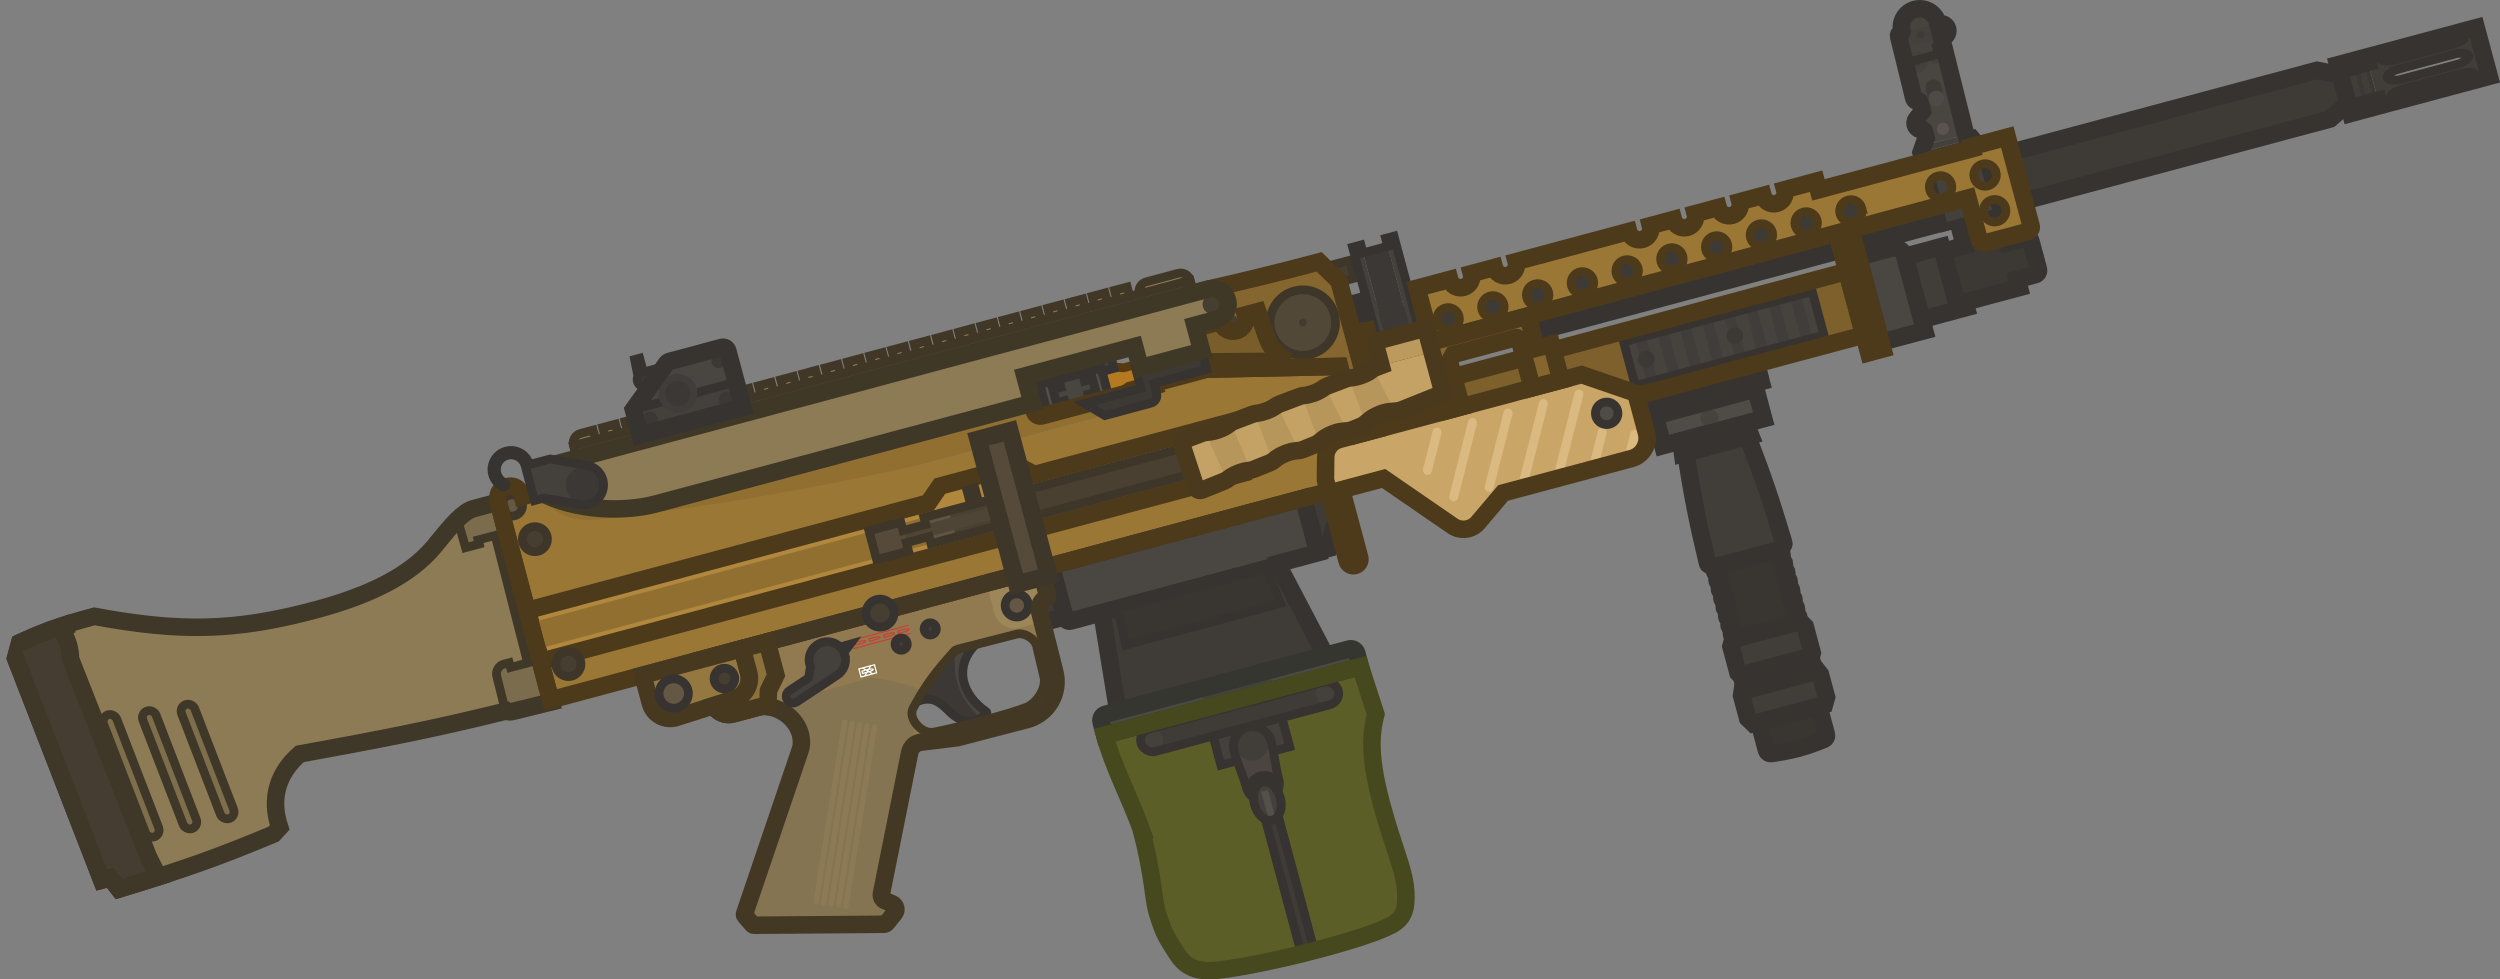 <?xml version="1.0" encoding="UTF-8" standalone="no"?>
<svg
   width="121.425"
   height="47.571"
   viewBox="0 0 121.425 47.571"
   fill="none"
   version="1.1"
   id="svg182"
   xmlns="http://www.w3.org/2000/svg"
   xmlns:svg="http://www.w3.org/2000/svg">
  <rect x="0" y="0" width="121.425" height="47.571" fill="#808080" stroke="none"/>
  <g
     clip-path="url(#clip0_2088_1898)"
     id="g182"
     transform="rotate(15,166.518,55.069)">
    <path
       d="m 80.947,22.813 c -0.038,-0.069 -0.013,-0.155 0.054,-0.194 l 0.037,-0.021 c 0.014,-0.008 0.019,-0.026 0.011,-0.041 -0.245,-0.425 -0.097,-0.97 0.328,-1.216 0.433,-0.25 0.991,-0.099 1.234,0.339 l 2.87,5.167 -0.359,0.207 -0.052,-0.09 c -0.059,-0.102 -0.189,-0.137 -0.291,-0.078 l -0.769,0.444 c -0.102,0.059 -0.232,0.024 -0.291,-0.078 l -0.937,-1.623 c -0.022,-0.038 -0.071,-0.051 -0.109,-0.029 -0.082,0.047 -0.187,0.018 -0.232,-0.065 z"
       fill="#494541"
       id="path1" />
    <path
       d="M 83.13,22.693 82.579,21.7 c -0.243,-0.438 -0.801,-0.589 -1.234,-0.339 -0.425,0.245 -0.574,0.791 -0.328,1.216 0.006,0.01 0.005,0.021 -7e-4,0.03 -0.003,0.004 -0.006,0.007 -0.01,0.01 l -0.037,0.021 c -0.068,0.039 -0.092,0.125 -0.054,0.194 l 0.641,1.169 1.486,-0.858 -0.173,-0.299 z"
       fill="#46423e"
       id="path2" />
    <path
       d="m 25.932,53.737 0.364,0.63 -0.185,0.299 -0.397,-0.803 z"
       fill="#3c3835"
       id="path3" />
    <path
       d="m 26.611,54.985 1.028,-0.594 -0.359,-0.622 -1.028,0.594 c -0.172,0.099 -0.231,0.319 -0.132,0.49 0.099,0.172 0.319,0.231 0.49,0.131 z"
       fill="#413d3a"
       id="path4" />
    <ellipse
       cx="26.454"
       cy="54.662"
       rx="0.247"
       ry="0.247"
       transform="rotate(-30,26.454,54.663)"
       fill="#3c3835"
       id="ellipse4" />
    <path
       d="m 26.282,54.344 -0.351,-0.608 -0.218,0.126 0.365,0.738 c -0.018,0.084 -0.006,0.174 0.04,0.254 0.099,0.172 0.319,0.231 0.49,0.131 l 1.028,-0.594 -0.359,-0.622 z"
       stroke="#363330"
       stroke-width="0.426"
       id="path5" />
    <path
       d="m 27.256,53.651 c 0.022,-0.059 0.064,-0.108 0.118,-0.139 l 2.274,-1.313 c 0.115,-0.067 0.263,-0.027 0.329,0.088 l 1.419,2.458 -4.476,2.584 -0.636,-1.101 z"
       fill="#494541"
       id="path6" />
    <path
       d="m 59.832,46.987 21.645,-12.497 1.599,2.77 -21.645,12.497 z"
       fill="#7d602b"
       id="path7" />
    <rect
       x="71.891"
       y="40.608"
       width="9.486"
       height="2.192"
       transform="rotate(-30,71.891,40.608)"
       fill="#46423e"
       id="rect7" />
    <rect
       x="72.398"
       y="40.315"
       width="0.528"
       height="2.193"
       transform="rotate(-30,72.398,40.315)"
       fill="#413d3a"
       id="rect8" />
    <rect
       x="73.361"
       y="39.76"
       width="0.528"
       height="2.193"
       transform="rotate(-30,73.361,39.76)"
       fill="#413d3a"
       id="rect9" />
    <rect
       x="74.326"
       y="39.203"
       width="0.528"
       height="2.193"
       transform="rotate(-30,74.326,39.203)"
       fill="#413d3a"
       id="rect10" />
    <rect
       x="75.287"
       y="38.647"
       width="0.528"
       height="2.193"
       transform="rotate(-30,75.287,38.648)"
       fill="#413d3a"
       id="rect11" />
    <rect
       x="76.25"
       y="38.091"
       width="0.528"
       height="2.193"
       transform="rotate(-30,76.25,38.091)"
       fill="#413d3a"
       id="rect12" />
    <rect
       x="77.215"
       y="37.534"
       width="0.528"
       height="2.193"
       transform="rotate(-30,77.215,37.534)"
       fill="#413d3a"
       id="rect13" />
    <rect
       x="78.178"
       y="36.978"
       width="0.528"
       height="2.193"
       transform="rotate(-30,78.178,36.978)"
       fill="#413d3a"
       id="rect14" />
    <rect
       x="79.143"
       y="36.422"
       width="0.528"
       height="2.193"
       transform="rotate(-30,79.143,36.422)"
       fill="#413d3a"
       id="rect15" />
    <ellipse
       cx="73.174"
       cy="41.133"
       rx="0.402"
       ry="0.402"
       transform="rotate(-30,73.174,41.133)"
       fill="#3b3835"
       id="ellipse15" />
    <ellipse
       cx="77.029"
       cy="38.908"
       rx="0.402"
       ry="0.402"
       transform="rotate(-30,77.029,38.908)"
       fill="#3b3835"
       id="ellipse16" />
    <rect
       x="71.891"
       y="40.608"
       width="9.486"
       height="2.192"
       transform="rotate(-30,71.891,40.608)"
       stroke="#363330"
       stroke-width="0.426"
       id="rect16" />
    <path
       d="m 74.854,42.01 -1.676,0.968 0.312,0.541 5.399,-3.117 -0.312,-0.541 -0.707,0.408 0.067,0.115 c 0.029,0.051 0.012,0.116 -0.039,0.145 l -2.832,1.635 c -0.051,0.029 -0.116,0.012 -0.145,-0.039 z"
       fill="#413d3a"
       stroke="#363330"
       stroke-width="0.426"
       id="path16" />
    <rect
       x="74.459"
       y="42.958"
       width="0.64"
       height="0.479"
       transform="rotate(-30,74.459,42.958)"
       fill="#46423e"
       stroke="#363330"
       stroke-width="0.426"
       id="rect17" />
    <rect
       x="75.428"
       y="42.398"
       width="0.64"
       height="0.479"
       transform="rotate(-30,75.428,42.398)"
       fill="#46423e"
       stroke="#363330"
       stroke-width="0.426"
       id="rect18" />
    <rect
       x="76.397"
       y="41.839"
       width="0.64"
       height="0.479"
       transform="rotate(-30,76.397,41.839)"
       fill="#46423e"
       stroke="#363330"
       stroke-width="0.426"
       id="rect19" />
    <rect
       x="77.365"
       y="41.28"
       width="0.64"
       height="0.479"
       transform="rotate(-30,77.365,41.28)"
       fill="#46423e"
       stroke="#363330"
       stroke-width="0.426"
       id="rect20" />
    <rect
       x="78.334"
       y="40.721"
       width="0.64"
       height="0.479"
       transform="rotate(-30,78.334,40.721)"
       fill="#46423e"
       stroke="#363330"
       stroke-width="0.426"
       id="rect21" />
    <rect
       x="74.289"
       y="43.684"
       width="5.071"
       height="1.497"
       transform="rotate(-30,74.289,43.684)"
       fill="#4f4b46"
       id="rect22" />
    <path
       d="m 75.817,44.529 2.828,-1.633 0.385,0.507 -2.966,1.712 z"
       fill="#46423e"
       stroke="#363330"
       stroke-width="0.851"
       id="path22" />
    <path
       d="m 78.894,43.48 -2.694,1.555 c 0.878,1.973 1.384,3 2.413,4.904 0.017,0.031 0.046,0.053 0.08,0.06 l 0.25,0.056 2.927,-1.69 0.077,-0.244 c 0.01,-0.033 0.006,-0.07 -0.013,-0.099 -1.134,-1.843 -1.771,-2.795 -3.041,-4.542 z"
       fill="#413d39"
       stroke="#363330"
       stroke-width="0.851"
       id="path23" />
    <ellipse
       cx="76.876"
       cy="43.092"
       rx="0.437"
       ry="0.437"
       transform="rotate(-30,76.876,43.093)"
       fill="#46423e"
       id="ellipse23" />
    <path
       d="m 83.679,51.496 0.31,0.179 0.665,1.152 0.002,0.164 -3.097,1.788 -0.141,-0.084 -0.665,-1.153 -5e-4,-0.358 z"
       fill="#413d39"
       stroke="#363330"
       stroke-width="0.851"
       id="path24" />
    <path
       d="m 81.592,54.759 3.028,-1.748 0.385,0.667 -3.028,1.748 z"
       fill="#3c3834"
       stroke="#363330"
       stroke-width="0.851"
       id="path25" />
    <path
       d="m 83.019,56.74 2.606,-1.504 0.716,1.241 c 0.049,0.085 0.029,0.194 -0.049,0.253 -0.216,0.165 -0.659,0.492 -1.108,0.751 -0.449,0.259 -0.954,0.48 -1.204,0.584 -0.091,0.038 -0.195,0.001 -0.244,-0.084 z"
       fill="#393632"
       stroke="#363330"
       stroke-width="0.851"
       id="path26" />
    <path
       d="m 85.873,55.092 0.006,-0.368 -0.573,-0.992 -0.172,-0.129 -3.288,1.899 0.025,0.213 0.573,0.992 0.322,0.179 z"
       fill="#413d39"
       stroke="#363330"
       stroke-width="0.851"
       id="path27" />
    <path
       d="m 79.079,49.993 c -0.059,0.071 -0.071,0.174 -0.022,0.258 0.049,0.084 0.144,0.126 0.235,0.11 l 0.013,0.023 c -0.059,0.071 -0.071,0.174 -0.022,0.258 0.049,0.085 0.144,0.126 0.235,0.11 l 0.013,0.023 c -0.031,0.037 -0.049,0.083 -0.052,0.131 -0.003,0.043 0.007,0.087 0.03,0.127 0.049,0.085 0.144,0.126 0.235,0.11 l 0.013,0.023 c -0.059,0.071 -0.071,0.174 -0.022,0.258 0.049,0.084 0.144,0.126 0.235,0.11 l 0.013,0.023 c -0.059,0.071 -0.071,0.174 -0.022,0.258 0.049,0.085 0.144,0.126 0.235,0.11 l 0.013,0.023 c -0.059,0.071 -0.071,0.174 -0.022,0.258 0.03,0.051 0.076,0.087 0.129,0.103 0.034,0.011 0.07,0.013 0.106,0.007 l 0.014,0.024 c -0.059,0.07 -0.071,0.174 -0.023,0.258 0.049,0.085 0.144,0.126 0.235,0.11 l 0.013,0.023 c -0.011,0.013 -0.021,0.027 -0.028,0.042 -0.012,0.024 -0.02,0.05 -0.023,0.077 -0.005,0.047 0.004,0.095 0.029,0.139 0.049,0.084 0.144,0.126 0.235,0.11 l 0.007,0.012 2.669,-1.541 -0.007,-0.012 c 0.059,-0.071 0.071,-0.174 0.022,-0.258 -0.049,-0.085 -0.144,-0.126 -0.235,-0.11 l -0.014,-0.023 c 0.059,-0.071 0.071,-0.174 0.022,-0.258 -0.04,-0.07 -0.112,-0.11 -0.188,-0.113 -0.016,-5e-4 -0.032,5e-4 -0.047,0.003 l -0.014,-0.024 c 0.059,-0.071 0.071,-0.174 0.022,-0.258 -0.049,-0.085 -0.144,-0.126 -0.235,-0.11 L 82.864,50.385 c 0.059,-0.071 0.071,-0.174 0.022,-0.258 -0.025,-0.043 -0.062,-0.075 -0.104,-0.094 -0.041,-0.018 -0.086,-0.024 -0.131,-0.016 l -0.013,-0.023 c 0.059,-0.071 0.071,-0.174 0.022,-0.258 -0.018,-0.032 -0.043,-0.057 -0.072,-0.076 -0.048,-0.031 -0.106,-0.044 -0.163,-0.034 l -0.013,-0.023 c 0.059,-0.071 0.071,-0.174 0.022,-0.258 -0.049,-0.084 -0.144,-0.126 -0.235,-0.11 l -0.013,-0.023 c 0.059,-0.071 0.071,-0.174 0.022,-0.258 -0.049,-0.085 -0.144,-0.126 -0.235,-0.11 l -0.013,-0.023 c 0.059,-0.071 0.071,-0.174 0.022,-0.258 C 81.934,48.477 81.839,48.436 81.748,48.452 l -0.007,-0.012 -2.669,1.541 z"
       fill="#393632"
       stroke="#363330"
       stroke-width="0.851"
       id="path28" />
    <rect
       x="74.289"
       y="43.684"
       width="5.071"
       height="1.497"
       transform="rotate(-30,74.289,43.684)"
       stroke="#363330"
       stroke-width="0.851"
       id="rect28" />
    <path
       d="m 83.8,28.566 -0.339,-0.587 2.226,-1.285 0.614,0.428 z"
       fill="#3e3b37"
       id="path29" />
    <path
       d="m 83.01,26.018 -0.187,0.459 c -0.102,0.252 0.136,0.508 0.395,0.424 l 0.015,-0.005 c 0.048,-0.015 0.1,0.004 0.125,0.048 l 0.16,0.278 -0.057,0.758 1.649,-0.953 -0.036,-0.063 c -0.059,-0.102 -0.189,-0.137 -0.291,-0.078 l -0.769,0.444 c -0.102,0.059 -0.232,0.024 -0.291,-0.078 z"
       fill="#44403c"
       id="path30" />
    <path
       d="m 81.336,22.401 1.364,-0.689 c 0.171,-0.087 0.38,-0.018 0.467,0.153 0.086,0.171 0.018,0.381 -0.154,0.467 l -1.364,0.689 z"
       fill="#44403c"
       id="path31" />
    <path
       d="m 82.886,24.966 c -0.109,-0.188 -0.044,-0.429 0.144,-0.537 0.188,-0.109 0.429,-0.044 0.537,0.144 l 0.286,0.496 c 0.109,0.188 0.044,0.429 -0.144,0.537 -0.188,0.109 -0.429,0.044 -0.537,-0.144 z"
       fill="#3e3b37"
       id="path32" />
    <ellipse
       cx="82.943"
       cy="23.468"
       rx="0.185"
       ry="0.185"
       transform="rotate(-30,82.943,23.468)"
       fill="#44403c"
       id="ellipse32" />
    <ellipse
       cx="84.192"
       cy="26.592"
       rx="0.296"
       ry="0.296"
       transform="rotate(-30,84.192,26.592)"
       fill="#59544f"
       id="ellipse33" />
    <ellipse
       cx="82.147"
       cy="23.791"
       rx="0.513"
       ry="0.513"
       transform="rotate(-30,82.147,23.791)"
       fill="#44403c"
       id="ellipse34" />
    <ellipse
       cx="0.185"
       cy="0.185"
       rx="0.185"
       ry="0.185"
       transform="rotate(-26.8,87.845,-160.337)"
       fill="#3e3b37"
       id="ellipse35" />
    <ellipse
       cx="82.146"
       cy="23.791"
       rx="0.185"
       ry="0.185"
       transform="rotate(-30,82.146,23.791)"
       fill="#3e3b37"
       id="ellipse36" />
    <ellipse
       cx="83.512"
       cy="25.265"
       rx="0.393"
       ry="0.393"
       transform="rotate(-30,83.512,25.265)"
       fill="#4e4b46"
       id="ellipse37" />
    <path
       d="m 81.005,22.619 c -0.068,0.039 -0.092,0.125 -0.054,0.194 l 1.494,2.723 c 0.019,0.034 0.047,0.059 0.08,0.073 0.047,0.021 0.104,0.019 0.152,-0.008 0.038,-0.022 0.087,-0.009 0.109,0.029 l 0.224,0.388 -0.187,0.459 c -0.102,0.252 0.136,0.508 0.395,0.424 l 0.015,-0.005 c 0.048,-0.016 0.1,0.004 0.125,0.048 l 0.16,0.278 -0.057,0.758 0.339,0.587 2.501,-1.444 -0.614,-0.428 -0.218,0.126 -2.485,-4.473 0.031,-0.016 c 0.171,-0.086 0.24,-0.295 0.153,-0.467 -0.086,-0.171 -0.295,-0.24 -0.467,-0.153 l -0.055,0.028 -0.032,-0.058 c -0.243,-0.437 -0.8,-0.589 -1.234,-0.339 -0.425,0.245 -0.574,0.79 -0.328,1.216 l 0.003,0.006 c 0.002,0.008 0.002,0.016 -0.002,0.023 -0.003,0.005 -0.006,0.009 -0.011,0.012 z"
       stroke="#363330"
       stroke-width="0.851"
       id="path37" />
    <path
       d="m 56.421,45.721 -3.933,1.089 -0.704,-1.22 0.384,-0.222 -0.143,-0.248 0.702,-0.405 0.005,0.01 c 0.172,0.297 0.552,0.399 0.85,0.228 0.297,-0.172 0.399,-0.552 0.228,-0.849 l -0.006,-0.01 0.542,-0.313 0.76,1.11 c 0.309,0.467 0.794,0.756 1.315,0.831 z"
       fill="#795d2a"
       id="path38" />
    <path
       d="m 45.281,62.961 -0.796,0.448 c -0.041,0.023 -0.074,0.058 -0.096,0.1 -0.598,1.157 -0.887,1.89 -1.137,2.858 0.591,-0.431 0.966,-0.34 1.642,0.046 0.779,0.447 1.354,0.311 1.782,-0.357 0.021,-0.032 0.004,-0.075 -0.032,-0.088 -1.369,-0.485 -2.093,-1.68 -1.363,-3.006 z"
       fill="#3c3835"
       id="path39" />
    <path
       d="m 46.449,66.345 c 0.08,-0.082 0.155,-0.178 0.227,-0.29 0.021,-0.033 0.004,-0.076 -0.032,-0.088 -1.369,-0.485 -2.093,-1.68 -1.363,-3.006 l -0.796,0.447 c -0.031,0.018 -0.058,0.042 -0.079,0.071 0.275,1.42 0.779,2.18 2.043,2.866 z"
       fill="#494541"
       id="path40" />
    <path
       d="m 45.281,62.961 -0.796,0.448 c -0.041,0.023 -0.074,0.058 -0.096,0.1 -0.598,1.157 -0.887,1.89 -1.137,2.858 0.591,-0.431 0.966,-0.34 1.642,0.046 0.779,0.447 1.354,0.311 1.782,-0.357 0.021,-0.032 0.004,-0.075 -0.032,-0.088 -1.369,-0.485 -2.093,-1.68 -1.363,-3.006 z"
       stroke="#363330"
       stroke-width="0.426"
       id="path41" />
    <path
       d="m 49.913,48.457 c 1.107,-0.639 1.688,-1.322 1.63,-1.422 -0.058,-0.101 -0.939,0.061 -2.046,0.7 z"
       fill="#e3b50e"
       stroke="#604c06"
       stroke-width="0.426"
       id="path42" />
    <path
       d="m 85.999,30.638 1.065,-0.615 0.674,1.167 0.707,-0.408 0.201,0.348 0.793,-0.458 c 0.101,-0.058 0.23,-0.024 0.288,0.077 l 0.714,1.236 c 0.058,0.101 0.024,0.23 -0.077,0.288 l -0.793,0.458 0.201,0.348 -2.715,1.568 -1.327,-2.298 0.943,-0.544 z"
       fill="#3c3934"
       stroke="#363330"
       stroke-width="0.851"
       id="path43" />
    <path
       d="m 59.265,42.533 0.321,-0.186 0.309,0.535 41.117,-23.738 0.702,-0.044 0.35,-0.202 0.91,1.577 -0.349,0.202 -0.39,0.587 -42.039,24.271 -1.808,-3.131 0.601,-0.347 z"
       fill="#3e3b37"
       stroke="#363330"
       stroke-width="0.851"
       id="path44" />
    <path
       d="m 28.231,59.846 16.375,-9.454 0.512,0.886 c 0.083,0.144 0.268,0.194 0.412,0.11 l 5.328,-3.076 0.386,0.669 -26.572,15.341 -1.758,-3.046 0.286,-0.165 c 1.921,0.366 3.731,-0.515 5.03,-1.265 z"
       fill="#906f31"
       id="path45" />
    <rect
       x="84.025"
       y="28.69"
       width="2.7"
       height="2.9"
       transform="rotate(-30,84.025,28.689)"
       fill="#44403c"
       stroke="#363330"
       stroke-width="0.426"
       id="rect45" />
    <path
       d="m 45.022,50.065 3.308,-1.884 0.43,-0.076 0.71,-0.41 0.464,0.804 -0.71,0.41 -0.281,0.335 -3.285,1.923 -0.113,0.034 -0.61,-1.056 z"
       fill="#b57921"
       stroke="#563a10"
       stroke-width="0.426"
       stroke-miterlimit="3.994"
       id="path46" />
    <path
       d="m 44.789,50.194 -0.084,0.049 -0.018,0.067 0.591,1.023 0.067,0.018 0.084,-0.049 z"
       fill="#b57921"
       id="path47" />
    <path
       d="m 44.705,50.243 -0.106,-0.184 -0.076,0.044 -0.023,0.085 z m 0.084,-0.049 0.184,-0.106 -0.106,-0.184 -0.184,0.106 z m -0.102,0.115 -0.205,-0.055 -0.023,0.085 0.044,0.076 z m 0.591,1.023 -0.184,0.106 0.044,0.076 0.085,0.023 z m 0.067,0.018 -0.055,0.206 0.085,0.023 0.076,-0.044 z m 0.084,-0.049 0.106,0.184 0.184,-0.106 -0.106,-0.184 z m -0.617,-0.875 0.084,-0.049 -0.213,-0.369 -0.084,0.049 z m 0.651,0.799 -0.591,-1.023 -0.369,0.213 0.591,1.023 z m -0.14,-0.109 -0.084,0.049 0.213,0.369 0.084,-0.049 z m -0.717,-0.817 0.639,1.108 0.369,-0.213 -0.639,-1.108 z m 0.288,0.064 0.018,-0.067 -0.411,-0.11 -0.018,0.067 z m 0.507,0.78 -0.067,-0.018 -0.11,0.411 0.067,0.018 z"
       fill="#563a10"
       id="path48" />
    <rect
       x="44.838"
       y="50.269"
       width="0.149"
       height="1.106"
       transform="rotate(-30,44.838,50.269)"
       fill="#97651c"
       stroke="#563a10"
       stroke-width="0.426"
       stroke-miterlimit="3.994"
       id="rect48" />
    <path
       d="m 59.832,46.987 21.645,-12.497 1.599,2.77 -21.645,12.497 z"
       stroke="#4c3a1a"
       stroke-width="0.851"
       id="path49" />
    <path
       d="m 85.605,32.134 -1.599,0.923 1.588,2.751 1.946,-1.124 -0.137,-0.237 -0.347,0.201 z"
       fill="#413e39"
       stroke="#363330"
       stroke-width="0.851"
       id="path50" />
    <rect
       x="56.773"
       y="40.933"
       width="1.428"
       height="0.899"
       transform="rotate(-30,56.773,40.933)"
       fill="#463e30"
       stroke="#3d3629"
       stroke-width="0.426"
       id="rect50" />
    <rect
       x="57.984"
       y="39.568"
       width="0.419"
       height="4.712"
       transform="rotate(-30,57.984,39.568)"
       fill="#44403c"
       id="rect51" />
    <rect
       x="59.424"
       y="38.738"
       width="0.419"
       height="4.712"
       transform="rotate(-30,59.424,38.738)"
       fill="#44403c"
       id="rect52" />
    <rect
       x="58.547"
       y="39.703"
       width="1.242"
       height="4.313"
       transform="rotate(-30,58.547,39.703)"
       fill="#3c3835"
       id="rect53" />
    <path
       d="m 57.984,39.568 0.363,-0.21 0.2,0.346 1.076,-0.621 -0.2,-0.346 0.363,-0.209 2.356,4.081 -1.802,1.04 z"
       stroke="#363330"
       stroke-width="0.426"
       id="path53" />
    <path
       d="m 46.828,58.893 13.137,-7.585 0.667,1.156 0.021,1.529 -12.546,7.116 z"
       fill="#3f3b37"
       stroke="#363330"
       stroke-width="0.851"
       id="path54" />
    <path
       d="M 7.255,84.985 0.074,75.181 C 1.314,74.121 2.08,73.579 3.594,72.705 7.795,72.374 10.363,71.659 13.9,69.616 c 2.341,-1.352 4.012,-2.807 4.77,-4.481 0.446,-0.984 0.852,-1.956 1.357,-2.248 l 0.874,-0.504 4.966,8.601 c -4.232,2.399 -6.661,3.588 -10.906,5.595 -0.747,1.11 -0.884,2.39 -0.017,3.702 l -0.199,0.383 c -2.44,1.888 -3.896,2.862 -6.567,4.524 l -0.555,-0.415 z"
       fill="#8d7b55"
       id="path55" />
    <path
       d="M 0.076,75.182 7.257,84.986 7.626,84.773 8.18,85.188 C 8.803,84.8 9.36,84.45 9.878,84.117 L 9.171,83.327 3.014,75.004 C 2.856,74.475 2.673,74.22 2.286,73.793 L 2.389,73.659 2.283,73.503 c -0.766,0.497 -1.381,0.974 -2.207,1.679 z"
       fill="#453d31"
       stroke="#3f3727"
       stroke-width="0.851"
       id="path56" />
    <rect
       width="0.686"
       height="5.931"
       rx="0.343"
       transform="matrix(0.808,-0.589,0.589,0.808,8.709,75.898)"
       fill="#7e6e4c"
       stroke="#3f3727"
       stroke-width="0.426"
       id="rect56"
       x="0"
       y="0" />
    <rect
       width="0.686"
       height="6.119"
       rx="0.343"
       transform="matrix(0.808,-0.589,0.589,0.808,6.975,76.686)"
       fill="#7e6e4c"
       stroke="#3f3727"
       stroke-width="0.426"
       id="rect57"
       x="0"
       y="0" />
    <rect
       width="0.686"
       height="6.344"
       rx="0.343"
       transform="matrix(0.808,-0.589,0.589,0.808,5.18,77.364)"
       fill="#7e6e4c"
       stroke="#3f3727"
       stroke-width="0.426"
       id="rect58"
       x="0"
       y="0" />
    <path
       d="m 20.148,64.817 -0.729,-1.225 c 0.09,-0.193 0.396,-0.582 0.611,-0.706 l 1.08,-0.624 4.993,8.717 -1.736,0.955 c -0.134,0.074 -0.303,0.025 -0.378,-0.109 l -0.761,-1.369 c -0.129,-0.233 -0.048,-0.526 0.182,-0.659 l 0.23,-0.133 0.121,0.209 0.748,-0.432 -3.128,-5.572 -0.74,0.427 0.101,0.176 z"
       fill="#7b6c4d"
       stroke="#3f3727"
       stroke-width="0.426"
       id="path58" />
    <path
       d="M 61.739,50.285 26.051,70.889 21.11,62.264 c 0,0 -0.307,-0.532 0.214,-0.832 0.521,-0.301 0.853,0.273 0.853,0.273 l 0.74,-0.427 c 0.878,0.898 1.918,1.028 3.264,0.487 5.559,-2.23 8.73,-3.713 14.334,-6.587 l 9.974,-5.758 c 0.188,-0.108 0.252,-0.348 0.143,-0.535 l -0.251,-0.434 2.287,-1.321 6.206,-1.806 z"
       fill="#9b7735"
       id="path59" />
    <ellipse
       cx="21.794"
       cy="62.255"
       rx="0.516"
       ry="0.516"
       transform="rotate(-30,21.794,62.255)"
       fill="#645944"
       stroke="#3d3629"
       stroke-width="0.426"
       id="ellipse59" />
    <ellipse
       cx="23.294"
       cy="63.545"
       rx="0.61"
       ry="0.609"
       transform="rotate(-30,23.294,63.545)"
       fill="#463e30"
       stroke="#3d3629"
       stroke-width="0.426"
       id="ellipse60" />
    <path
       fill-rule="evenodd"
       clip-rule="evenodd"
       d="m 34.779,69.258 1.135,-0.655 c 0.652,-0.377 2.182,-0.049 2.46,1.213 0.022,0.098 0.023,0.199 0.016,0.299 l -0.551,8.377 c -0.002,0.032 0.013,0.063 0.04,0.081 l 0.474,0.319 c 0.022,0.015 0.049,0.019 0.074,0.012 l 6.082,-1.679 c 0.052,-0.014 0.095,-0.051 0.117,-0.101 l 0.243,-0.548 c 0.081,-0.183 -0.035,-0.393 -0.234,-0.42 l -0.369,-0.052 C 44.125,76.083 44.017,75.966 44.008,75.824 L 43.56,68.847 c -0.017,-0.272 0.141,-0.525 0.394,-0.627 l 1.657,-0.671 3.03,-1.72 c 0.907,-0.515 1.229,-1.665 0.721,-2.576 l -1.49,-2.673 c -0.104,-0.18 -0.082,-0.546 0.17,-0.732 0.027,-0.02 0.037,-0.056 0.02,-0.085 l -0.686,-1.189 -14.778,8.532 1.07,1.854 c 0.225,0.389 0.722,0.523 1.112,0.298 z m 9.702,-5.85 2.601,-1.462 c 0.306,-0.177 0.886,-0.052 1.096,0.311 l 0.741,1.382 c 0.246,0.503 -0.048,1.336 -0.483,1.635 -0.572,0.393 -0.89,0.585 -1.478,0.931 l -0.895,0.517 c -0.223,0.129 -0.989,0.542 -1.613,0.854 -0.571,0.285 -1.415,-0.32 -1.291,-0.846 0.274,-1.161 0.556,-1.925 1.226,-3.223 0.021,-0.042 0.055,-0.076 0.096,-0.1 z"
       fill="#917a4f"
       id="path60" />
    <ellipse
       cx="42.968"
       cy="62.786"
       rx="0.297"
       ry="0.297"
       transform="rotate(-30,42.968,62.786)"
       fill="#463e30"
       stroke="#363330"
       stroke-width="0.426"
       id="ellipse61" />
    <path
       d="m 43.575,68.668 -0.112,-1.271 c -0.22,-0.18 -0.358,-0.431 -0.302,-0.666 0.08,-0.34 0.161,-0.646 0.252,-0.941 -1.034,-0.128 -1.612,-0.12 -2.636,0.036 l -4.446,2.644 c 0.738,-0.1 1.817,0.305 2.046,1.345 0.022,0.098 0.023,0.199 0.016,0.299 L 37.84,78.492 c -0.002,0.032 0.013,0.063 0.04,0.081 l 0.474,0.319 c 0.022,0.015 0.049,0.019 0.074,0.012 l 6.082,-1.679 c 0.052,-0.014 0.095,-0.051 0.117,-0.101 l 0.243,-0.548 c 0.081,-0.183 -0.035,-0.393 -0.234,-0.42 l -0.369,-0.052 c -0.141,-0.02 -0.25,-0.137 -0.259,-0.279 l -0.448,-6.976 c -0.004,-0.061 0.001,-0.122 0.014,-0.18 z"
       fill="#857451"
       id="path61" />
    <path
       d="m 48.067,61.091 -0.888,0.513 c -0.49,0.283 -1.117,0.115 -1.4,-0.375 l -0.631,-1.093 c -0.048,-0.083 -0.052,-0.18 -0.018,-0.263 l 2.248,-1.298 0.686,1.189 c 0.017,0.029 0.006,0.066 -0.02,0.085 -0.252,0.187 -0.274,0.552 -0.17,0.732 l 0.247,0.444 c -0.009,0.027 -0.028,0.051 -0.054,0.067 z"
       fill="#9d8759"
       id="path62" />
    <ellipse
       cx="46.734"
       cy="60.598"
       rx="0.565"
       ry="0.565"
       transform="rotate(-30,46.734,60.598)"
       fill="#645844"
       stroke="#363330"
       stroke-width="0.426"
       id="ellipse62" />
    <path
       d="m 39.455,64.335 2.454,-1.417 -0.03,-0.052 -2.506,1.447 0.232,0.402 2.506,-1.447 -0.03,-0.052 -2.454,1.417 z"
       fill="#c5413a"
       id="path63" />
    <path
       fill-rule="evenodd"
       clip-rule="evenodd"
       d="m 39.547,64.378 0.355,-0.205 c 0.026,-0.015 0.071,-0.029 0.108,-0.036 0.019,-0.004 0.038,-0.006 0.054,-0.006 0.008,-10e-5 0.016,4e-4 0.024,0.002 0.006,0.002 0.02,0.006 0.028,0.019 0.008,0.013 0.005,0.027 0.003,0.034 -0.002,0.008 -0.006,0.015 -0.01,0.022 -0.008,0.014 -0.02,0.029 -0.032,0.043 -0.025,0.029 -0.059,0.06 -0.085,0.075 l -0.355,0.205 z m 0.082,0.022 0.028,0.049 0.303,-0.175 c 0.018,-0.011 0.047,-0.036 0.07,-0.063 0.006,-0.007 0.011,-0.013 0.015,-0.019 -0.007,9e-4 -0.015,0.002 -0.024,0.004 -0.035,0.007 -0.071,0.019 -0.09,0.029 z"
       fill="#c5413a"
       id="path64" />
    <path
       fill-rule="evenodd"
       clip-rule="evenodd"
       d="m 40.179,64.013 0.088,0.153 0.355,-0.205 c 0.027,-0.015 0.06,-0.047 0.085,-0.075 0.013,-0.015 0.024,-0.03 0.032,-0.043 0.004,-0.007 0.008,-0.014 0.01,-0.022 0.002,-0.006 0.005,-0.02 -0.003,-0.034 -0.008,-0.013 -0.021,-0.018 -0.028,-0.019 -0.008,-0.002 -0.016,-0.002 -0.024,-0.002 -0.016,10e-5 -0.035,0.003 -0.054,0.006 -0.037,0.007 -0.082,0.021 -0.108,0.036 z m 0.414,-0.104 -0.303,0.175 -0.028,-0.049 0.303,-0.175 c 0.018,-0.01 0.055,-0.022 0.09,-0.029 0.009,-0.002 0.017,-0.003 0.024,-0.004 -0.004,0.006 -0.01,0.012 -0.015,0.019 -0.023,0.027 -0.052,0.052 -0.07,0.063 z"
       fill="#c5413a"
       id="path65" />
    <path
       fill-rule="evenodd"
       clip-rule="evenodd"
       d="m 40.81,63.649 0.355,-0.205 c 0.026,-0.015 0.071,-0.029 0.108,-0.036 0.019,-0.004 0.038,-0.006 0.054,-0.006 0.008,0 0.016,5e-4 0.024,0.002 0.006,0.002 0.02,0.006 0.028,0.019 0.008,0.013 0.005,0.027 0.003,0.034 -0.002,0.008 -0.006,0.015 -0.01,0.022 -0.008,0.014 -0.02,0.029 -0.032,0.043 -0.025,0.029 -0.059,0.06 -0.085,0.075 l -0.355,0.205 z m 0.111,0.071 0.303,-0.175 c 0.018,-0.011 0.047,-0.036 0.07,-0.063 0.006,-0.007 0.011,-0.013 0.015,-0.019 -0.007,9e-4 -0.015,0.002 -0.024,0.004 -0.035,0.007 -0.071,0.019 -0.09,0.029 l -0.303,0.175 z"
       fill="#c5413a"
       id="path66" />
    <path
       fill-rule="evenodd"
       clip-rule="evenodd"
       d="m 41.442,63.284 0.088,0.153 0.355,-0.205 c 0.027,-0.015 0.06,-0.047 0.085,-0.075 0.013,-0.015 0.024,-0.03 0.033,-0.043 0.004,-0.007 0.008,-0.014 0.01,-0.022 0.002,-0.006 0.005,-0.02 -0.003,-0.034 -0.008,-0.013 -0.021,-0.018 -0.028,-0.019 -0.008,-0.002 -0.016,-0.002 -0.024,-0.002 -0.016,10e-5 -0.035,0.003 -0.054,0.006 -0.037,0.007 -0.082,0.021 -0.108,0.036 z m 0.414,-0.104 -0.303,0.175 -0.028,-0.049 0.303,-0.175 c 0.018,-0.011 0.055,-0.022 0.09,-0.029 0.009,-0.002 0.017,-0.003 0.024,-0.004 -0.004,0.006 -0.01,0.012 -0.015,0.019 -0.023,0.027 -0.052,0.052 -0.07,0.063 z"
       fill="#c5413a"
       id="path67" />
    <path
       fill-rule="evenodd"
       clip-rule="evenodd"
       d="m 40.084,65.548 0.729,-0.421 0.232,0.403 -0.729,0.421 z m 0.581,-0.266 0.126,-0.073 0.172,0.298 -0.133,0.077 -0.115,-0.031 c 0.024,-0.017 0.051,-0.043 0.073,-0.067 0.013,-0.015 0.024,-0.03 0.033,-0.043 0.004,-0.007 0.008,-0.014 0.01,-0.022 0.002,-0.006 0.005,-0.02 -0.003,-0.034 -0.008,-0.013 -0.021,-0.018 -0.028,-0.019 -0.008,-0.002 -0.016,-0.002 -0.024,-0.002 -0.016,2e-4 -0.035,0.003 -0.054,0.006 -0.029,0.006 -0.062,0.015 -0.088,0.026 z m -0.074,0.043 -0.231,0.133 0.114,0.031 0.086,-0.05 z m -0.191,0.207 -0.114,-0.031 -0.119,0.069 0.172,0.298 0.126,-0.073 0.031,-0.114 -0.149,0.086 -0.088,-0.153 z m 0.233,0 0.039,-0.022 c 0.018,-0.011 0.047,-0.036 0.07,-0.063 0.006,-0.007 0.011,-0.013 0.015,-0.019 -0.007,9e-4 -0.015,0.002 -0.024,0.004 -0.035,0.007 -0.071,0.019 -0.09,0.029 l -0.032,0.018 -0.012,0.044 z m -0.151,0.022 0.044,0.012 -0.009,0.033 -0.149,0.086 -0.028,-0.049 z m 0.087,0.085 -0.031,0.114 0.217,-0.126 -0.114,-0.031 z"
       fill="#ffffff"
       id="path68" />
    <path
       d="m 23.831,66.983 17.462,-10.082 0.332,-0.937 3.355,-1.937 0.94,0.203 8.424,-4.864 1.282,2.22 -30.512,17.616 z"
       fill="#b0873c"
       stroke="#4c3a1a"
       stroke-width="0.851"
       id="path69" />
    <rect
       x="24.145"
       y="67.524"
       width="35.233"
       height="1.313"
       transform="rotate(-30,24.145,67.524)"
       fill="#916f31"
       id="rect69" />
    <rect
       x="41.272"
       y="57.637"
       width="15.457"
       height="1.313"
       transform="rotate(-30,41.272,57.637)"
       fill="#494031"
       id="rect70" />
    <rect
       x="38.857"
       y="58.951"
       width="1.603"
       height="1.449"
       transform="rotate(-30,38.857,58.951)"
       fill="#564b3a"
       id="rect71" />
    <ellipse
       cx="26.436"
       cy="68.984"
       rx="0.61"
       ry="0.609"
       transform="rotate(-30,26.436,68.984)"
       fill="#463e30"
       stroke="#3d3629"
       stroke-width="0.426"
       id="ellipse71" />
    <rect
       x="23.928"
       y="58.666"
       width="31.007"
       height="0.641"
       transform="rotate(-30,23.928,58.666)"
       fill="#736445"
       stroke="#403726"
       stroke-width="0.426"
       id="rect72" />
    <path
       d="m 23.929,58.667 c -0.132,-0.229 -0.054,-0.522 0.175,-0.654 l 0.55,-0.318 0.239,0.415 z"
       fill="#8d7a55"
       stroke="#403726"
       stroke-width="0.426"
       id="path72" />
    <rect
       x="25.07"
       y="57.456"
       width="0.64"
       height="0.479"
       transform="rotate(-30,25.07,57.456)"
       fill="#8d7a55"
       stroke="#403726"
       stroke-width="0.426"
       id="rect73" />
    <rect
       x="26.039"
       y="56.895"
       width="0.64"
       height="0.479"
       transform="rotate(-30,26.039,56.895)"
       fill="#8d7a55"
       stroke="#403726"
       stroke-width="0.426"
       id="rect74" />
    <rect
       x="27.01"
       y="56.336"
       width="0.64"
       height="0.479"
       transform="rotate(-30,27.01,56.336)"
       fill="#8d7a55"
       stroke="#403726"
       stroke-width="0.426"
       id="rect75" />
    <rect
       x="27.977"
       y="55.776"
       width="0.64"
       height="0.479"
       transform="rotate(-30,27.977,55.776)"
       fill="#8d7a55"
       stroke="#403726"
       stroke-width="0.426"
       id="rect76" />
    <rect
       x="28.947"
       y="55.218"
       width="0.64"
       height="0.479"
       transform="rotate(-30,28.947,55.218)"
       fill="#8d7a55"
       stroke="#403726"
       stroke-width="0.426"
       id="rect77" />
    <rect
       x="29.916"
       y="54.656"
       width="0.64"
       height="0.479"
       transform="rotate(-30,29.916,54.656)"
       fill="#8d7a55"
       stroke="#403726"
       stroke-width="0.426"
       id="rect78" />
    <rect
       x="30.885"
       y="54.098"
       width="0.64"
       height="0.479"
       transform="rotate(-30,30.885,54.098)"
       fill="#8d7a55"
       stroke="#403726"
       stroke-width="0.426"
       id="rect79" />
    <rect
       x="31.852"
       y="53.539"
       width="0.64"
       height="0.479"
       transform="rotate(-30,31.852,53.539)"
       fill="#8d7a55"
       stroke="#403726"
       stroke-width="0.426"
       id="rect80" />
    <rect
       x="32.822"
       y="52.978"
       width="0.64"
       height="0.479"
       transform="rotate(-30,32.822,52.978)"
       fill="#8d7a55"
       stroke="#403726"
       stroke-width="0.426"
       id="rect81" />
    <rect
       x="33.789"
       y="52.42"
       width="0.64"
       height="0.479"
       transform="rotate(-30,33.789,52.42)"
       fill="#8d7a55"
       stroke="#403726"
       stroke-width="0.426"
       id="rect82" />
    <rect
       x="34.762"
       y="51.86"
       width="0.64"
       height="0.479"
       transform="rotate(-30,34.762,51.86)"
       fill="#8d7a55"
       stroke="#403726"
       stroke-width="0.426"
       id="rect83" />
    <rect
       x="35.728"
       y="51.301"
       width="0.64"
       height="0.479"
       transform="rotate(-30,35.728,51.301)"
       fill="#8d7a55"
       stroke="#403726"
       stroke-width="0.426"
       id="rect84" />
    <rect
       x="36.697"
       y="50.741"
       width="0.64"
       height="0.479"
       transform="rotate(-30,36.697,50.741)"
       fill="#8d7a55"
       stroke="#403726"
       stroke-width="0.426"
       id="rect85" />
    <rect
       x="37.664"
       y="50.183"
       width="0.64"
       height="0.479"
       transform="rotate(-30,37.664,50.183)"
       fill="#8d7a55"
       stroke="#403726"
       stroke-width="0.426"
       id="rect86" />
    <rect
       x="38.635"
       y="49.623"
       width="0.64"
       height="0.479"
       transform="rotate(-30,38.635,49.623)"
       fill="#8d7a55"
       stroke="#403726"
       stroke-width="0.426"
       id="rect87" />
    <rect
       x="39.607"
       y="49.063"
       width="0.64"
       height="0.479"
       transform="rotate(-30,39.607,49.063)"
       fill="#8d7a55"
       stroke="#403726"
       stroke-width="0.426"
       id="rect88" />
    <rect
       x="40.574"
       y="48.503"
       width="0.64"
       height="0.479"
       transform="rotate(-30,40.574,48.503)"
       fill="#8d7a55"
       stroke="#403726"
       stroke-width="0.426"
       id="rect89" />
    <rect
       x="41.543"
       y="47.944"
       width="0.64"
       height="0.479"
       transform="rotate(-30,41.543,47.944)"
       fill="#8d7a55"
       stroke="#403726"
       stroke-width="0.426"
       id="rect90" />
    <rect
       x="42.512"
       y="47.386"
       width="0.64"
       height="0.479"
       transform="rotate(-30,42.512,47.386)"
       fill="#8d7a55"
       stroke="#403726"
       stroke-width="0.426"
       id="rect91" />
    <rect
       x="43.482"
       y="46.826"
       width="0.64"
       height="0.479"
       transform="rotate(-30,43.482,46.826)"
       fill="#8d7a55"
       stroke="#403726"
       stroke-width="0.426"
       id="rect92" />
    <rect
       x="44.449"
       y="46.266"
       width="0.64"
       height="0.479"
       transform="rotate(-30,44.449,46.266)"
       fill="#8d7a55"
       stroke="#403726"
       stroke-width="0.426"
       id="rect93" />
    <rect
       x="45.42"
       y="45.707"
       width="0.64"
       height="0.479"
       transform="rotate(-30,45.42,45.707)"
       fill="#8d7a55"
       stroke="#403726"
       stroke-width="0.426"
       id="rect94" />
    <rect
       x="46.387"
       y="45.147"
       width="0.64"
       height="0.479"
       transform="rotate(-30,46.387,45.148)"
       fill="#8d7a55"
       stroke="#403726"
       stroke-width="0.426"
       id="rect95" />
    <rect
       x="47.357"
       y="44.589"
       width="0.64"
       height="0.479"
       transform="rotate(-30,47.357,44.589)"
       fill="#8d7a55"
       stroke="#403726"
       stroke-width="0.426"
       id="rect96" />
    <path
       d="m 48.564,44.443 c -0.132,-0.229 -0.054,-0.522 0.175,-0.654 l 1.388,-0.802 c 0.229,-0.132 0.522,-0.054 0.654,0.175 z"
       fill="#8d7a55"
       stroke="#403726"
       stroke-width="0.426"
       id="path96" />
    <path
       d="m 47.955,58.484 c -0.058,-0.101 -0.024,-0.23 0.077,-0.288 l 10.797,-6.234 1.372,2.376 -1.748,1.009 0.048,0.083 -9.049,5.225 c -0.101,0.058 -0.23,0.024 -0.288,-0.077 z"
       fill="#4a4641"
       stroke="#363330"
       stroke-width="0.851"
       id="path97" />
    <path
       d="M 50.816,59.867 58.501,55.43 61.843,59.056 52.8,64.277 Z"
       fill="#3f3b37"
       stroke="#363330"
       stroke-width="0.851"
       id="path98" />
    <path
       d="m 51.505,59.469 6.486,-3.745 1.088,1.466 -6.735,3.889 z"
       fill="#393632"
       stroke="#363330"
       stroke-width="0.426"
       id="path99" />
    <path
       d="m 52.153,64.999 c -0.083,-0.144 -0.034,-0.329 0.11,-0.412 l 10.614,-6.128 c 0.144,-0.083 0.329,-0.034 0.412,0.11 l 0.332,0.575 -11.136,6.429 z"
       fill="#4b4b44"
       id="path100" />
    <path
       d="m 63.62,59.145 -11.136,6.429 c 0.782,1.354 1.984,2.635 2.899,3.956 0.444,0.769 0.953,1.773 1.442,2.969 0.237,0.58 0.429,0.873 0.778,1.369 0.284,0.404 0.611,0.672 1.038,1.069 0.427,0.396 0.981,0.616 1.822,0.343 0.21,-0.068 0.467,-0.168 0.757,-0.292 1.802,-0.769 4.921,-2.484 6.447,-3.577 0.253,-0.181 0.463,-0.345 0.615,-0.485 0.52,-0.478 0.59,-0.909 0.293,-1.814 C 68.332,68.371 67.768,67.611 67.156,66.653 65.449,63.981 64.947,62.607 64.947,61.188 Z"
       fill="#5c5e28"
       id="path101" />
    <rect
       x="56.397"
       y="62.2"
       width="3.46"
       height="0.965"
       transform="rotate(-30,56.397,62.2)"
       fill="#43433d"
       id="rect101" />
    <rect
       x="56.881"
       y="63.037"
       width="3.46"
       height="2.871"
       transform="rotate(-30,56.881,63.037)"
       fill="#44403b"
       stroke="#363330"
       stroke-width="0.426"
       id="rect102" />
    <path
       d="m 52.025,45.12 -0.838,-1.451 0.558,-0.322 c 1.286,-0.678 3.092,-1.653 4.856,-2.672 l 1.174,0.659 1.338,2.317 0.609,-0.351 0.401,0.694 -0.609,0.351 0.264,0.457 7.292,-4.21 0.81,1.403 0.652,-0.377 0.904,1.567 -1.256,0.725 -1.128,-1.954 c -0.015,-0.027 -0.068,-0.088 -0.121,-0.139 -0.049,-0.047 -0.098,-0.085 -0.117,-0.074 l -2.756,1.591 -0.098,0.373 1.142,1.979 -0.604,0.349 -1.142,-1.979 -0.372,-0.102 -2.853,1.647 1.28,2.216 -0.824,0.476 -1.714,-2.97 -6.206,1.806 0.004,-0.002 -0.183,-0.317 3.933,-1.089 C 55.9,45.646 55.415,45.357 55.106,44.89 l -0.76,-1.11 -0.542,0.313 0.006,0.01 c 0.172,0.297 0.07,0.678 -0.228,0.849 -0.297,0.172 -0.678,0.07 -0.849,-0.228 l -0.006,-0.01 z"
       fill="#85662e"
       id="path102" />
    <ellipse
       cx="56.597"
       cy="43.73"
       rx="1.588"
       ry="1.588"
       transform="rotate(-30,56.597,43.73)"
       fill="#524838"
       stroke="#3d3629"
       stroke-width="0.426"
       id="ellipse102" />
    <ellipse
       cx="56.603"
       cy="43.729"
       rx="0.185"
       ry="0.185"
       transform="rotate(-30,56.603,43.729)"
       fill="#433b2e"
       id="ellipse103" />
    <ellipse
       cx="53.281"
       cy="44.485"
       rx="0.214"
       ry="0.214"
       transform="rotate(-30,53.281,44.485)"
       fill="#463e30"
       id="ellipse104" />
    <rect
       x="45.094"
       y="49.227"
       width="0.549"
       height="0.765"
       transform="rotate(-30,45.094,49.227)"
       fill="#44403c"
       stroke="#363330"
       stroke-width="0.426"
       id="rect104" />
    <rect
       x="47.236"
       y="48.675"
       width="0.546"
       height="1.468"
       transform="rotate(-30,47.236,48.675)"
       fill="#544f4a"
       stroke="#363330"
       stroke-width="0.426"
       id="rect105" />
    <rect
       x="47.412"
       y="47.889"
       width="0.602"
       height="0.765"
       transform="rotate(-30,47.412,47.889)"
       fill="#44403c"
       stroke="#363330"
       stroke-width="0.426"
       id="rect106" />
    <path
       d="m 46.888,48.875 -1.023,0.591 0.201,0.349 -1.196,0.69 0.331,0.573 1.196,-0.69 0.201,0.348 1.023,-0.591 -0.201,-0.348 0.348,-0.201 -0.331,-0.573 -0.348,0.201 z"
       fill="#494541"
       stroke="#363330"
       stroke-width="0.426"
       id="path106" />
    <rect
       x="45.039"
       y="49.943"
       width="0.546"
       height="1.468"
       transform="rotate(-30,45.039,49.943)"
       fill="#544f4a"
       stroke="#363330"
       stroke-width="0.426"
       id="rect107" />
    <rect
       x="54.01"
       y="65.011"
       width="9.923"
       height="1.133"
       rx="0.566"
       transform="rotate(-30,54.01,65.011)"
       fill="#3f3b37"
       id="rect108" />
    <ellipse
       cx="62.346"
       cy="60.852"
       rx="0.489"
       ry="0.489"
       transform="rotate(-30,62.346,60.852)"
       fill="#44403b"
       id="ellipse108" />
    <ellipse
       cx="54.83"
       cy="65.192"
       rx="0.489"
       ry="0.489"
       transform="rotate(-30,54.83,65.192)"
       fill="#44403b"
       id="ellipse109" />
    <rect
       x="60.932"
       y="67.242"
       width="0.647"
       height="6.939"
       transform="rotate(-30,60.932,67.242)"
       fill="#3f3b37"
       stroke="#363330"
       stroke-width="0.426"
       id="rect109" />
    <rect
       x="44.494"
       y="56.182"
       width="1.603"
       height="0.611"
       transform="rotate(-30,44.494,56.182)"
       fill="#5e5340"
       id="rect110" />
    <rect
       x="40.455"
       y="58.514"
       width="4.665"
       height="0.611"
       transform="rotate(-30,40.455,58.514)"
       fill="#4f4536"
       id="rect111" />
    <rect
       x="41.272"
       y="57.637"
       width="1.257"
       height="0.352"
       transform="rotate(-30,41.272,57.637)"
       fill="#615542"
       id="rect112" />
    <rect
       x="42.863"
       y="55.808"
       width="0.528"
       height="0.789"
       transform="rotate(-30,42.863,55.808)"
       fill="#9c7835"
       id="rect113" />
    <rect
       x="41.752"
       y="58.47"
       width="1.257"
       height="0.352"
       transform="rotate(-30,41.752,58.47)"
       fill="#615542"
       id="rect114" />
    <path
       d="m 81.83,33.673 1.426,-0.823 c 0.261,-0.151 0.595,-0.061 0.746,0.2 l 1.87,3.239 -1.899,1.096 z"
       fill="#4a4641"
       stroke="#363330"
       stroke-width="0.851"
       id="path114" />
    <rect
       x="102.119"
       y="18.986"
       width="1.022"
       height="1.617"
       transform="rotate(-30,102.119,18.986)"
       fill="#393632"
       stroke="#363330"
       stroke-width="0.426"
       id="rect115" />
    <rect
       x="101.91"
       y="18.626"
       width="0.728"
       height="2.449"
       transform="rotate(-30,101.91,18.626)"
       fill="#413e39"
       id="rect116" />
    <rect
       x="102.717"
       y="18.161"
       width="0.286"
       height="2.449"
       transform="rotate(-30,102.717,18.161)"
       fill="#413e39"
       id="rect117" />
    <rect
       x="102.68"
       y="18.502"
       width="0.203"
       height="1.894"
       transform="rotate(-30,102.68,18.502)"
       fill="#3c3934"
       id="rect118" />
    <rect
       x="103.104"
       y="18.258"
       width="0.231"
       height="1.894"
       transform="rotate(-30,103.104,18.258)"
       fill="#3c3934"
       id="rect119" />
    <path
       fill-rule="evenodd"
       clip-rule="evenodd"
       d="m 107.944,15.143 -4.778,2.759 1.224,2.12 4.778,-2.759 z m -0.619,1.475 -2.572,1.485 c -0.139,0.08 -0.433,0.395 -0.368,0.508 0.066,0.114 0.485,0.016 0.625,-0.064 l 2.571,-1.485 c 0.139,-0.08 0.434,-0.395 0.368,-0.508 -0.066,-0.114 -0.485,-0.016 -0.624,0.064 z m -2.958,0.816 2.571,-1.485 c 0.14,-0.08 0.533,-0.223 0.571,-0.157 0.039,0.066 -0.282,0.336 -0.421,0.416 l -2.572,1.485 c -0.139,0.08 -0.532,0.223 -0.57,0.157 -0.039,-0.066 0.282,-0.336 0.421,-0.416 z m 3.451,0.038 -2.572,1.485 c -0.139,0.08 -0.459,0.35 -0.421,0.416 0.038,0.066 0.432,-0.076 0.571,-0.157 l 2.572,-1.485 c 0.139,-0.08 0.459,-0.35 0.421,-0.416 -0.039,-0.066 -0.432,0.076 -0.571,0.157 z"
       fill="#413e39"
       id="path119" />
    <path
       d="m 101.91,18.626 0.63,-0.364 0.139,0.24 0.176,-0.102 -0.139,-0.24 0.248,-0.143 0.138,0.24 0.2,-0.116 -0.138,-0.24 4.777,-2.758 1.224,2.12 -4.777,2.758 -0.139,-0.24 -0.2,0.116 0.138,0.24 -0.247,0.143 -0.139,-0.24 -0.175,0.102 0.138,0.24 -0.63,0.364 z"
       stroke="#363330"
       stroke-width="0.851"
       id="path120" />
    <path
       d="m 104.75,18.104 2.571,-1.485 c 0.139,-0.08 0.559,-0.178 0.624,-0.064 0.066,0.114 -0.228,0.428 -0.367,0.508 l -2.572,1.485 c -0.139,0.08 -0.559,0.178 -0.624,0.064 -0.066,-0.114 0.229,-0.428 0.368,-0.508 z"
       stroke="#363330"
       stroke-width="0.426"
       id="path121" />
    <path
       d="m 106.935,15.95 -2.572,1.485 c -0.139,0.08 -0.459,0.35 -0.421,0.416 0.038,0.066 0.432,-0.076 0.571,-0.157 l 2.571,-1.485 c 0.14,-0.08 0.46,-0.35 0.422,-0.416 -0.039,-0.066 -0.432,0.076 -0.571,0.157 z"
       stroke="#363330"
       stroke-width="0.426"
       id="path122" />
    <path
       d="m 105.243,18.958 2.571,-1.485 c 0.139,-0.08 0.533,-0.223 0.571,-0.157 0.038,0.066 -0.282,0.336 -0.421,0.416 l -2.572,1.485 c -0.139,0.08 -0.532,0.223 -0.571,0.157 -0.038,-0.066 0.283,-0.336 0.422,-0.416 z"
       stroke="#363330"
       stroke-width="0.426"
       id="path123" />
    <path
       fill-rule="evenodd"
       clip-rule="evenodd"
       d="m 63.691,40.062 c 0.262,-0.151 0.352,-0.486 0.2,-0.748 l 1,-0.578 c 0.151,0.262 0.486,0.352 0.748,0.201 0.262,-0.151 0.352,-0.486 0.201,-0.748 l 4.898,-2.828 c 0.151,0.262 0.486,0.352 0.748,0.201 0.262,-0.151 0.352,-0.486 0.201,-0.748 l 1,-0.578 c 0.151,0.262 0.486,0.352 0.748,0.2 0.262,-0.151 0.352,-0.486 0.201,-0.748 l 1,-0.578 c 0.151,0.262 0.486,0.352 0.748,0.2 0.262,-0.151 0.352,-0.486 0.201,-0.748 l 1,-0.578 c 0.151,0.262 0.486,0.352 0.748,0.201 0.262,-0.151 0.352,-0.486 0.2,-0.748 l 1.369,-0.79 0.218,0.377 6.683,-3.858 -0.053,-0.092 1.565,-0.904 2.238,3.877 c 0.058,0.101 0.024,0.23 -0.077,0.288 l -1.893,1.093 c -0.101,0.058 -0.23,0.024 -0.288,-0.077 l -1.056,-1.829 -23.366,13.491 -1.347,-2.333 1.418,-0.819 c 0.151,0.262 0.486,0.352 0.748,0.2 z m 24.233,-9.8 c 0.262,-0.151 0.352,-0.486 0.2,-0.748 -0.151,-0.262 -0.486,-0.352 -0.748,-0.2 -0.262,0.151 -0.352,0.486 -0.2,0.748 0.151,0.262 0.486,0.352 0.748,0.201 z m -0.698,-2.304 c 0.151,0.262 0.061,0.597 -0.201,0.748 -0.262,0.151 -0.597,0.061 -0.748,-0.201 -0.151,-0.262 -0.061,-0.597 0.201,-0.748 0.262,-0.151 0.597,-0.061 0.748,0.201 z m -2.139,1.867 c 0.262,-0.151 0.352,-0.486 0.2,-0.748 -0.151,-0.262 -0.486,-0.352 -0.748,-0.2 -0.262,0.151 -0.352,0.486 -0.2,0.748 0.151,0.262 0.486,0.352 0.748,0.2 z m -3.704,1.506 c 0.151,0.262 0.061,0.597 -0.201,0.748 -0.262,0.151 -0.597,0.061 -0.748,-0.201 -0.151,-0.262 -0.061,-0.597 0.2,-0.748 0.262,-0.151 0.597,-0.061 0.748,0.201 z m -4.098,2.998 c 0.262,-0.151 0.352,-0.486 0.201,-0.748 -0.151,-0.262 -0.486,-0.352 -0.748,-0.2 -0.262,0.151 -0.352,0.486 -0.201,0.748 0.151,0.262 0.486,0.352 0.748,0.2 z m 1.949,-1.125 c 0.262,-0.151 0.352,-0.486 0.201,-0.748 -0.151,-0.262 -0.486,-0.352 -0.748,-0.201 -0.262,0.151 -0.352,0.486 -0.201,0.748 0.151,0.262 0.486,0.352 0.748,0.201 z m -5.646,2.627 c 0.151,0.262 0.061,0.597 -0.2,0.748 -0.262,0.151 -0.597,0.061 -0.748,-0.201 -0.151,-0.262 -0.061,-0.597 0.2,-0.748 0.262,-0.151 0.597,-0.061 0.748,0.201 z m 1.949,-1.125 c 0.151,0.262 0.061,0.597 -0.201,0.748 -0.262,0.151 -0.597,0.061 -0.748,-0.2 -0.151,-0.262 -0.061,-0.597 0.201,-0.748 0.262,-0.151 0.597,-0.061 0.748,0.201 z m -5.846,3.376 c 0.151,0.262 0.061,0.597 -0.201,0.748 -0.262,0.151 -0.597,0.061 -0.748,-0.2 -0.151,-0.262 -0.061,-0.597 0.2,-0.748 0.262,-0.151 0.597,-0.062 0.748,0.2 z m 1.748,-0.377 c 0.262,-0.151 0.352,-0.486 0.201,-0.748 -0.151,-0.262 -0.486,-0.352 -0.748,-0.2 -0.262,0.151 -0.352,0.486 -0.201,0.748 0.151,0.262 0.486,0.352 0.748,0.2 z m -5.846,3.376 c 0.262,-0.151 0.352,-0.486 0.201,-0.748 -0.151,-0.262 -0.486,-0.352 -0.748,-0.2 -0.262,0.151 -0.352,0.486 -0.2,0.748 0.151,0.262 0.486,0.352 0.748,0.2 z m 1.949,-1.125 c 0.262,-0.151 0.352,-0.486 0.2,-0.748 -0.151,-0.262 -0.486,-0.352 -0.748,-0.201 -0.262,0.151 -0.352,0.486 -0.201,0.748 0.151,0.262 0.486,0.352 0.748,0.201 z m -3.697,1.502 c 0.151,0.262 0.061,0.597 -0.2,0.748 -0.262,0.151 -0.597,0.061 -0.748,-0.201 -0.151,-0.262 -0.061,-0.597 0.201,-0.748 0.262,-0.151 0.597,-0.061 0.748,0.201 z"
       fill="#9b7735"
       id="path124" />
    <path
       fill-rule="evenodd"
       clip-rule="evenodd"
       d="m 59.095,63.417 c 0.446,-0.258 1.016,-0.105 1.274,0.341 0.154,0.267 0.279,0.542 0.406,0.822 0.132,0.29 0.266,0.585 0.437,0.882 0.224,0.388 0.091,0.884 -0.297,1.108 -0.388,0.224 -0.884,0.091 -1.108,-0.297 -0.172,-0.297 -0.36,-0.561 -0.545,-0.82 -0.179,-0.25 -0.354,-0.496 -0.509,-0.763 -0.257,-0.446 -0.105,-1.016 0.341,-1.274 z m 1.784,3.09 c 0.311,-0.179 0.437,-0.543 0.281,-0.813 -0.156,-0.27 -0.534,-0.343 -0.845,-0.163 -0.311,0.179 -0.437,0.543 -0.281,0.813 0.156,0.27 0.534,0.343 0.845,0.163 z"
       fill="#4a4540"
       id="path125" />
    <ellipse
       cx="59.519"
       cy="64.151"
       rx="0.795"
       ry="0.795"
       transform="rotate(-30,59.519,64.151)"
       fill="#413d39"
       id="ellipse125" />
    <path
       d="m 81.346,32.832 -0.618,0.357 2.798,4.847 0.618,-0.357 z"
       fill="#85662e"
       stroke="#4c3a1a"
       stroke-width="0.851"
       id="path126" />
    <rect
       x="42.941"
       y="55.814"
       width="0.401"
       height="0.743"
       transform="rotate(-30,42.941,55.815)"
       fill="#615542"
       id="rect126" />
    <rect
       width="0.255"
       height="9.087"
       rx="0.127"
       transform="matrix(0.995,-0.104,0.104,0.995,41.443,67.969)"
       fill="#8b7a55"
       id="rect127"
       x="0"
       y="0" />
    <rect
       width="0.255"
       height="9.087"
       rx="0.127"
       transform="matrix(0.995,-0.104,0.104,0.995,41.08,68.007)"
       fill="#8b7a55"
       id="rect128"
       x="0"
       y="0" />
    <rect
       width="0.255"
       height="9.087"
       rx="0.127"
       transform="matrix(0.995,-0.104,0.104,0.995,40.719,68.045)"
       fill="#8b7a55"
       id="rect129"
       x="0"
       y="0" />
    <rect
       width="0.255"
       height="9.087"
       rx="0.127"
       transform="matrix(0.995,-0.104,0.104,0.995,40.352,68.083)"
       fill="#8b7a55"
       id="rect130"
       x="0"
       y="0" />
    <rect
       width="0.255"
       height="9.087"
       rx="0.127"
       transform="matrix(0.995,-0.104,0.104,0.995,39.988,68.122)"
       fill="#8b7a55"
       id="rect131"
       x="0"
       y="0" />
    <path
       d="m 0.074,75.181 7.181,9.803 0.368,-0.213 0.555,0.415 C 10.849,83.525 12.305,82.551 14.745,80.663 l 0.199,-0.383 c -0.867,-1.311 -0.729,-2.591 0.017,-3.702 3.632,-1.716 5.934,-2.835 9.174,-4.625 0.073,0.027 0.157,0.023 0.23,-0.018 l 1.736,-0.955 -4.993,-8.717 -1.08,0.624 c -0.466,0.269 -0.848,1.117 -1.254,2.02 -0.034,0.076 -0.068,0.152 -0.103,0.228 -0.758,1.674 -2.429,3.13 -4.77,4.481 -3.538,2.043 -6.105,2.757 -10.306,3.088 -1.515,0.874 -2.281,1.416 -3.521,2.477 z"
       stroke="#3f3727"
       stroke-width="0.851"
       id="path131" />
    <path
       d="m 26.051,70.889 35.688,-20.604 -2.864,-4.961 -6.206,1.806 -2.287,1.321 0.06,0.104 -4.91,2.834 c -0.144,0.083 -0.328,0.034 -0.412,-0.11 l -0.512,-0.886 -16.375,9.454 c -1.3,0.75 -3.11,1.632 -5.031,1.265 l -1.026,0.593 c 0,0 -0.332,-0.574 -0.853,-0.273 -0.521,0.3 -0.214,0.832 -0.214,0.832 z"
       stroke="#4c3a1a"
       stroke-width="0.851"
       id="path132" />
    <path
       d="m 34.779,69.258 1.135,-0.655 c 0.652,-0.377 2.182,-0.049 2.46,1.213 0.022,0.098 0.023,0.199 0.016,0.299 l -0.551,8.377 c -0.002,0.032 0.013,0.063 0.04,0.081 l 0.474,0.319 c 0.022,0.015 0.049,0.019 0.074,0.012 l 6.082,-1.679 c 0.052,-0.014 0.095,-0.051 0.117,-0.101 l 0.243,-0.548 c 0.081,-0.183 -0.035,-0.393 -0.234,-0.42 l -0.369,-0.052 C 44.125,76.083 44.017,75.966 44.008,75.824 L 43.56,68.847 c -0.017,-0.272 0.141,-0.525 0.394,-0.627 l 1.657,-0.671 3.03,-1.72 c 0.907,-0.515 1.229,-1.665 0.721,-2.576 l -1.49,-2.673 c -0.104,-0.18 -0.082,-0.546 0.17,-0.732 0.027,-0.02 0.037,-0.056 0.02,-0.085 l -0.686,-1.189 -14.778,8.532 1.07,1.854 c 0.225,0.389 0.722,0.523 1.112,0.298 z"
       stroke="#423824"
       stroke-width="0.851"
       id="path133" />
    <path
       d="m 44.483,63.408 2.601,-1.462 c 0.306,-0.177 0.886,-0.052 1.096,0.311 l 0.741,1.382 c 0.246,0.503 -0.048,1.336 -0.483,1.635 -0.572,0.393 -0.89,0.585 -1.478,0.931 l -0.895,0.517 c -0.223,0.129 -0.989,0.542 -1.613,0.854 -0.571,0.285 -1.415,-0.32 -1.291,-0.846 0.274,-1.161 0.556,-1.925 1.226,-3.223 0.021,-0.042 0.055,-0.076 0.096,-0.1 z"
       stroke="#423824"
       stroke-width="0.426"
       id="path134" />
    <path
       d="m 30.066,68.569 4.326,-2.497 0.609,1.055 c 0.282,0.488 0.13,1.112 -0.345,1.416 l -2.485,1.591 c -0.478,0.306 -1.114,0.151 -1.398,-0.34 z"
       fill="#957840"
       stroke="#47391f"
       stroke-width="0.851"
       id="path135" />
    <ellipse
       cx="31.746"
       cy="69.041"
       rx="0.714"
       ry="0.714"
       transform="rotate(-30,31.746,69.041)"
       fill="#645844"
       stroke="#363330"
       stroke-width="0.426"
       id="ellipse135" />
    <ellipse
       cx="33.936"
       cy="67.703"
       rx="0.502"
       ry="0.502"
       transform="rotate(-30,33.936,67.703)"
       fill="#463e30"
       stroke="#363330"
       stroke-width="0.426"
       id="ellipse136" />
    <path
       d="m 33.779,69.105 c 0.252,0.274 0.669,0.347 1.005,0.153 l 1.135,-0.655 c 0.115,-0.066 0.257,-0.111 0.414,-0.132 l -0.178,-0.75 0.157,-0.826 -0.835,-1.447 -1.082,0.625 0.609,1.055 c 0.282,0.488 0.13,1.112 -0.345,1.416 z"
       fill="#8c713c"
       stroke="#47391f"
       stroke-width="0.851"
       id="path136" />
    <path
       d="m 52.153,64.999 c -0.083,-0.144 -0.034,-0.329 0.11,-0.412 l 10.614,-6.128 c 0.144,-0.083 0.329,-0.034 0.412,0.11 l 0.332,0.575 -11.136,6.429 z"
       stroke="#363630"
       stroke-width="0.851"
       id="path137" />
    <path
       fill-rule="evenodd"
       clip-rule="evenodd"
       d="m 59.095,63.417 c 0.446,-0.258 1.016,-0.105 1.274,0.341 0.154,0.267 0.279,0.542 0.406,0.822 0.132,0.29 0.266,0.585 0.437,0.882 0.224,0.388 0.091,0.884 -0.297,1.108 -0.388,0.224 -0.884,0.091 -1.108,-0.297 -0.172,-0.297 -0.36,-0.561 -0.545,-0.82 -0.179,-0.25 -0.354,-0.496 -0.509,-0.763 -0.257,-0.446 -0.105,-1.016 0.341,-1.274 z m 1.784,3.09 c 0.311,-0.179 0.437,-0.543 0.281,-0.813 -0.156,-0.27 -0.534,-0.343 -0.845,-0.163 -0.311,0.179 -0.437,0.543 -0.281,0.813 0.156,0.27 0.534,0.343 0.845,0.163 z"
       stroke="#363330"
       stroke-width="0.426"
       id="path138" />
    <ellipse
       cx="60.952"
       cy="66.628"
       rx="0.65"
       ry="0.95"
       transform="rotate(-30,60.952,66.628)"
       fill="#44403b"
       id="ellipse138" />
    <rect
       x="60.549"
       y="66.264"
       width="0.33"
       height="1.314"
       transform="rotate(-30,60.549,66.264)"
       fill="#54504a"
       id="rect138" />
    <ellipse
       cx="60.952"
       cy="66.628"
       rx="0.65"
       ry="0.95"
       transform="rotate(-30,60.952,66.628)"
       stroke="#363330"
       stroke-width="0.426"
       id="ellipse139" />
    <rect
       x="54.01"
       y="65.011"
       width="9.923"
       height="1.133"
       rx="0.566"
       transform="rotate(-30,54.01,65.011)"
       stroke="#363330"
       stroke-width="0.426"
       id="rect139" />
    <path
       d="m 55.383,69.53 c 0.444,0.769 0.953,1.773 1.442,2.969 0.237,0.58 0.429,0.873 0.778,1.369 0.284,0.404 0.611,0.672 1.038,1.069 0.427,0.396 0.981,0.616 1.822,0.343 1.728,-0.561 6.601,-3.235 7.819,-4.354 0.52,-0.478 0.59,-0.909 0.293,-1.814 C 68.332,68.371 67.768,67.611 67.156,66.653 65.449,63.981 64.947,62.607 64.947,61.188 l -1.327,-2.043 -11.136,6.429 c 0.782,1.354 1.984,2.635 2.899,3.956 z"
       stroke="#46481e"
       stroke-width="0.851"
       id="path139" />
    <path
       d="m 73.11,42.861 -2.781,-0.192 -10.54,6.085 c -0.351,0.203 -0.524,0.614 -0.424,1.007 l 0.273,1.068 2.036,3.527 c 0.087,0.151 0.28,0.203 0.431,0.116 0.151,-0.087 0.203,-0.28 0.116,-0.431 l -1.706,-2.955 1.831,-1.057 3.831,1.359 c 0.453,0.161 0.953,-0.048 1.158,-0.483 l 0.799,-1.698 5.593,-3.229 c 0.49,-0.283 0.658,-0.91 0.375,-1.4 z"
       fill="#c9a667"
       id="path140" />
    <rect
       width="0.438"
       height="2.357"
       rx="0.219"
       transform="matrix(-1,0.013,-0.013,-1,64.522,49.313)"
       fill="#daba81"
       id="rect140"
       x="0"
       y="0" />
    <rect
       width="0.438"
       height="4.164"
       rx="0.219"
       transform="matrix(-1,0.013,-0.013,-1,66.088,50.227)"
       fill="#daba81"
       id="rect141"
       x="0"
       y="0" />
    <rect
       width="0.438"
       height="4.164"
       rx="0.219"
       transform="matrix(-1,0.013,-0.013,-1,67.633,49.336)"
       fill="#daba81"
       id="rect142"
       x="0"
       y="0" />
    <rect
       width="0.438"
       height="4.164"
       rx="0.219"
       transform="matrix(-1,0.013,-0.013,-1,69.176,48.445)"
       fill="#daba81"
       id="rect143"
       x="0"
       y="0" />
    <rect
       width="0.438"
       height="4.164"
       rx="0.219"
       transform="matrix(-1,0.013,-0.013,-1,70.719,47.555)"
       fill="#daba81"
       id="rect144"
       x="0"
       y="0" />
    <rect
       width="0.438"
       height="1.769"
       rx="0.219"
       transform="matrix(-1,0.013,-0.013,-1,72.264,46.664)"
       fill="#daba81"
       id="rect145"
       x="0"
       y="0" />
    <rect
       width="0.438"
       height="1.197"
       rx="0.219"
       transform="matrix(-1,0.013,-0.013,-1,73.809,45.772)"
       fill="#daba81"
       id="rect146"
       x="0"
       y="0" />
    <ellipse
       cx="71.994"
       cy="44.168"
       rx="0.548"
       ry="0.548"
       transform="rotate(-30,71.994,44.168)"
       fill="#4f4b46"
       stroke="#363330"
       stroke-width="0.426"
       id="ellipse146" />
    <path
       d="m 73.11,42.861 -2.781,-0.192 -10.54,6.085 c -0.351,0.203 -0.524,0.614 -0.424,1.007 l 0.273,1.068 2.036,3.527 c 0.087,0.151 0.28,0.203 0.431,0.116 0.151,-0.087 0.203,-0.28 0.116,-0.431 l -1.706,-2.955 1.831,-1.057 3.831,1.359 c 0.453,0.161 0.953,-0.048 1.158,-0.483 l 0.799,-1.698 5.593,-3.229 c 0.49,-0.283 0.658,-0.91 0.375,-1.4 z"
       stroke="#4c3a1a"
       stroke-width="0.851"
       id="path146" />
    <path
       d="m 52.025,45.12 -0.838,-1.451 0.558,-0.322 c 1.286,-0.678 3.092,-1.653 4.856,-2.672 l 1.174,0.659 1.338,2.317 0.609,-0.351 0.401,0.694 -0.609,0.351 0.264,0.457 7.292,-4.21 0.81,1.403 0.652,-0.377 0.904,1.567 -1.256,0.725 -1.128,-1.954 c -0.015,-0.027 -0.068,-0.088 -0.121,-0.139 -0.049,-0.047 -0.098,-0.085 -0.117,-0.074 l -2.756,1.591 -0.098,0.373 1.142,1.979 -0.604,0.349 -1.142,-1.979 -0.372,-0.102 -2.853,1.647 1.28,2.216 -0.824,0.476 -1.714,-2.97 -6.206,1.806 0.004,-0.002 -0.183,-0.317 3.933,-1.089 C 55.9,45.646 55.415,45.357 55.106,44.89 l -0.76,-1.11 -0.542,0.313 0.006,0.01 c 0.172,0.297 0.07,0.678 -0.228,0.849 -0.297,0.172 -0.678,0.07 -0.849,-0.228 l -0.006,-0.01 z"
       stroke="#4c3a1a"
       stroke-width="0.851"
       id="path147" />
    <path
       d="m 63.028,43.485 -2.216,1.279 -0.526,-0.91 c -0.042,-0.072 -0.017,-0.164 0.055,-0.206 l 1.955,-1.129 c 0.072,-0.042 0.164,-0.017 0.206,0.055 z"
       fill="#bc995c"
       id="path148" />
    <path
       d="m 39.295,65.093 c 0.198,0.343 0.14,0.763 -0.115,1.04 l -1.557,1.757 C 37.503,68.026 37.296,68.038 37.16,67.918 37.024,67.798 37.012,67.591 37.132,67.455 l 0.746,-0.842 -0.056,-0.549 c -0.021,-0.028 -0.04,-0.057 -0.058,-0.088 -0.244,-0.423 -0.099,-0.963 0.324,-1.207 0.282,-0.163 0.618,-0.152 0.882,-0.001 l 0.432,-0.258 -0.185,0.467 c 0.029,0.036 0.055,0.074 0.079,0.115 z"
       fill="#44403c"
       stroke="#363330"
       stroke-width="0.426"
       id="path149" />
    <ellipse
       cx="41.796"
       cy="63.866"
       rx="0.297"
       ry="0.297"
       transform="rotate(-30,41.796,63.865)"
       fill="#463e30"
       stroke="#363330"
       stroke-width="0.426"
       id="ellipse149" />
    <ellipse
       cx="40.415"
       cy="62.676"
       rx="0.681"
       ry="0.681"
       transform="rotate(-30,40.415,62.676)"
       fill="#463e30"
       stroke="#363330"
       stroke-width="0.426"
       id="ellipse150" />
    <path
       d="m 63.691,40.062 c 0.262,-0.151 0.352,-0.486 0.2,-0.748 l 1,-0.578 c 0.151,0.262 0.486,0.352 0.748,0.2 0.262,-0.151 0.352,-0.486 0.201,-0.748 l 4.898,-2.828 c 0.151,0.262 0.486,0.352 0.748,0.201 0.262,-0.151 0.352,-0.486 0.201,-0.748 l 1,-0.578 c 0.151,0.262 0.486,0.352 0.748,0.2 0.262,-0.151 0.352,-0.486 0.201,-0.748 l 1,-0.578 c 0.151,0.262 0.486,0.352 0.748,0.2 0.262,-0.151 0.352,-0.486 0.201,-0.748 l 1,-0.578 c 0.151,0.262 0.486,0.352 0.748,0.201 0.262,-0.151 0.352,-0.486 0.2,-0.748 l 1.369,-0.79 0.218,0.377 6.683,-3.858 -0.053,-0.092 1.565,-0.904 2.238,3.877 c 0.058,0.101 0.024,0.23 -0.077,0.288 l -1.893,1.093 c -0.101,0.058 -0.23,0.024 -0.288,-0.077 l -1.056,-1.829 -23.366,13.491 -1.347,-2.333 1.418,-0.819 c 0.151,0.262 0.486,0.352 0.748,0.2 z"
       stroke="#4c3a1a"
       stroke-width="0.851"
       id="path150" />
    <path
       d="m 87.924,30.261 c 0.262,-0.151 0.352,-0.486 0.2,-0.748 -0.151,-0.262 -0.486,-0.352 -0.748,-0.2 -0.262,0.151 -0.352,0.486 -0.201,0.748 0.151,0.262 0.486,0.352 0.748,0.201 z"
       stroke="#4c3a1a"
       stroke-width="0.426"
       id="path151" />
    <path
       d="m 87.226,27.957 c 0.151,0.262 0.061,0.597 -0.201,0.748 -0.262,0.151 -0.597,0.061 -0.748,-0.201 -0.151,-0.262 -0.061,-0.597 0.2,-0.748 0.262,-0.151 0.597,-0.061 0.748,0.201 z"
       stroke="#4c3a1a"
       stroke-width="0.426"
       id="path152" />
    <path
       d="m 85.087,29.824 c 0.262,-0.151 0.352,-0.486 0.2,-0.748 -0.151,-0.262 -0.486,-0.352 -0.748,-0.2 -0.262,0.151 -0.352,0.486 -0.201,0.748 0.151,0.262 0.486,0.352 0.748,0.2 z"
       stroke="#4c3a1a"
       stroke-width="0.426"
       id="path153" />
    <path
       d="m 81.383,31.33 c 0.151,0.262 0.061,0.597 -0.2,0.748 -0.262,0.151 -0.597,0.061 -0.748,-0.201 -0.151,-0.262 -0.061,-0.597 0.201,-0.748 0.262,-0.151 0.597,-0.061 0.748,0.201 z"
       stroke="#4c3a1a"
       stroke-width="0.426"
       id="path154" />
    <path
       d="m 77.285,34.329 c 0.262,-0.151 0.352,-0.486 0.201,-0.748 -0.151,-0.262 -0.486,-0.352 -0.748,-0.2 -0.262,0.151 -0.352,0.486 -0.201,0.748 0.151,0.262 0.486,0.352 0.748,0.2 z"
       stroke="#4c3a1a"
       stroke-width="0.426"
       id="path155" />
    <path
       d="m 79.234,33.204 c 0.262,-0.151 0.352,-0.486 0.2,-0.748 -0.151,-0.262 -0.486,-0.352 -0.748,-0.201 -0.262,0.151 -0.352,0.486 -0.2,0.748 0.151,0.262 0.486,0.352 0.748,0.201 z"
       stroke="#4c3a1a"
       stroke-width="0.426"
       id="path156" />
    <path
       d="m 73.588,35.831 c 0.151,0.262 0.061,0.597 -0.201,0.748 -0.262,0.151 -0.597,0.061 -0.748,-0.201 -0.151,-0.262 -0.061,-0.597 0.201,-0.748 0.262,-0.151 0.597,-0.061 0.748,0.201 z"
       stroke="#4c3a1a"
       stroke-width="0.426"
       id="path157" />
    <path
       d="m 75.537,34.706 c 0.151,0.262 0.061,0.597 -0.201,0.748 -0.262,0.151 -0.597,0.061 -0.748,-0.2 -0.151,-0.262 -0.061,-0.597 0.201,-0.748 0.262,-0.151 0.597,-0.061 0.748,0.201 z"
       stroke="#4c3a1a"
       stroke-width="0.426"
       id="path158" />
    <path
       d="m 69.69,38.081 c 0.151,0.262 0.061,0.597 -0.201,0.748 -0.262,0.151 -0.597,0.061 -0.748,-0.2 -0.151,-0.262 -0.061,-0.597 0.201,-0.748 0.262,-0.151 0.597,-0.062 0.748,0.2 z"
       stroke="#4c3a1a"
       stroke-width="0.426"
       id="path159" />
    <path
       d="m 71.438,37.704 c 0.262,-0.151 0.352,-0.486 0.201,-0.748 -0.151,-0.262 -0.486,-0.352 -0.748,-0.2 -0.262,0.151 -0.352,0.486 -0.201,0.748 0.151,0.262 0.486,0.352 0.748,0.2 z"
       stroke="#4c3a1a"
       stroke-width="0.426"
       id="path160" />
    <path
       d="m 65.592,41.08 c 0.262,-0.151 0.352,-0.486 0.2,-0.748 -0.151,-0.262 -0.486,-0.352 -0.748,-0.2 -0.262,0.151 -0.352,0.486 -0.2,0.748 0.151,0.262 0.486,0.352 0.748,0.2 z"
       stroke="#4c3a1a"
       stroke-width="0.426"
       id="path161" />
    <path
       d="m 67.541,39.955 c 0.262,-0.151 0.352,-0.486 0.201,-0.748 -0.151,-0.262 -0.486,-0.352 -0.748,-0.201 -0.262,0.151 -0.352,0.486 -0.201,0.748 0.151,0.262 0.486,0.352 0.748,0.201 z"
       stroke="#4c3a1a"
       stroke-width="0.426"
       id="path162" />
    <path
       d="m 63.843,41.457 c 0.151,0.262 0.061,0.597 -0.201,0.748 -0.262,0.151 -0.597,0.061 -0.748,-0.201 -0.151,-0.262 -0.061,-0.597 0.201,-0.748 0.262,-0.151 0.597,-0.061 0.748,0.201 z"
       stroke="#4c3a1a"
       stroke-width="0.426"
       id="path163" />
    <path
       d="m 51.744,43.347 -29.386,16.966 0.556,0.964 c 1.957,0.456 4.247,-0.129 5.587,-0.891 l 16.407,-9.472 -0.684,-1.185 4.785,-2.763 0.533,0.923 2.677,-1.545 -0.654,-1.133 0.942,-0.544 c 0.364,-0.21 0.489,-0.677 0.279,-1.041 -0.21,-0.364 -0.677,-0.489 -1.041,-0.279 z"
       fill="#8d7b55"
       id="path164" />
    <path
       d="m 52.671,47.128 -0.452,-0.782 -2.873,1.659 0.49,0.849 -2.458,1.419 1.101,0.307 2.007,-1.159 c 0.188,-0.108 0.252,-0.348 0.143,-0.535 l -0.251,-0.434 z"
       fill="#3d3a36"
       stroke="#363330"
       stroke-width="0.426"
       id="path165" />
    <path
       d="m 26.919,57.328 4.476,-2.584 -0.636,-1.101 -4.476,2.584 z"
       fill="#44403c"
       stroke="#363330"
       stroke-width="0.426"
       id="path166" />
    <ellipse
       cx="29.677"
       cy="52.868"
       rx="0.357"
       ry="0.357"
       transform="rotate(-30,29.677,52.868)"
       fill="#3c3835"
       id="ellipse166" />
    <ellipse
       cx="30.55"
       cy="54.575"
       rx="0.402"
       ry="0.402"
       transform="rotate(-30,30.55,54.575)"
       fill="#3c3835"
       id="ellipse167" />
    <ellipse
       cx="27.194"
       cy="56.51"
       rx="0.402"
       ry="0.402"
       transform="rotate(-30,27.194,56.51)"
       fill="#3c3835"
       id="ellipse168" />
    <ellipse
       cx="28.172"
       cy="54.913"
       rx="0.944"
       ry="0.944"
       transform="rotate(-30,28.172,54.913)"
       fill="#413d3a"
       id="ellipse169" />
    <ellipse
       cx="28.17"
       cy="54.913"
       rx="0.611"
       ry="0.611"
       transform="rotate(-30,28.17,54.913)"
       fill="#3c3835"
       id="ellipse170" />
    <ellipse
       cx="52.126"
       cy="44.008"
       rx="0.477"
       ry="0.477"
       transform="rotate(-30,52.126,44.008)"
       fill="#463e30"
       id="ellipse171" />
    <path
       d="m 51.744,43.347 -29.386,16.966 0.556,0.964 c 1.957,0.456 4.247,-0.129 5.587,-0.891 l 16.407,-9.472 -0.684,-1.185 4.785,-2.763 0.533,0.923 2.677,-1.545 -0.654,-1.133 0.942,-0.544 c 0.364,-0.21 0.489,-0.677 0.279,-1.041 -0.21,-0.364 -0.677,-0.489 -1.041,-0.279 z"
       stroke="#403826"
       stroke-width="0.851"
       id="path171" />
    <path
       d="m 20.682,60.933 c -0.197,-0.341 -0.08,-0.776 0.261,-0.972 0.341,-0.197 0.776,-0.08 0.972,0.261 l 0.876,1.517 0.407,-0.235 1.764,-0.153 c 0.259,-0.016 0.51,-0.136 0.687,-0.353 0.337,-0.413 0.275,-1.02 -0.138,-1.357 -0.211,-0.172 -0.474,-0.24 -0.725,-0.21 l -1.783,0.16 -0.905,0.522 c -0.256,-0.44 -0.82,-0.591 -1.262,-0.336 -0.442,0.255 -0.594,0.821 -0.339,1.263 0.141,0.244 0.376,0.4 0.633,0.447 0.058,0.011 0.113,-0.028 0.124,-0.085 0.011,-0.058 -0.028,-0.113 -0.085,-0.124 -0.198,-0.037 -0.379,-0.156 -0.487,-0.344 z"
       fill="#44403c"
       id="path172" />
    <ellipse
       cx="24.899"
       cy="60.387"
       rx="0.871"
       ry="0.871"
       transform="rotate(-120,24.899,60.387)"
       fill="#3c3835"
       id="ellipse172" />
    <path
       d="m 27.256,53.651 c 0.022,-0.059 0.064,-0.108 0.118,-0.139 l 2.274,-1.313 c 0.115,-0.067 0.263,-0.027 0.329,0.088 l 1.419,2.458 -4.476,2.584 -0.636,-1.101 z"
       stroke="#363330"
       stroke-width="0.851"
       id="path173" />
    <path
       d="m 43.29,55.615 -0.347,0.201 0.371,0.643 -2.042,1.179 0.176,0.304 -0.992,0.573 -0.209,-0.363 -1.387,0.801 0.724,1.254 1.387,-0.801 -0.209,-0.363 0.992,-0.573 0.176,0.304 13.386,-7.729 -0.657,-1.137 -10.997,6.349 z"
       stroke="#3d3629"
       stroke-width="0.426"
       id="path174" />
    <rect
       x="42.826"
       y="53.293"
       width="1.602"
       height="7.282"
       transform="rotate(-30,42.826,53.293)"
       fill="#564b3a"
       stroke="#3d3629"
       stroke-width="0.851"
       id="rect174" />
    <path
       d="m 59.569,45.71 c -0.081,0.029 -0.161,0.063 -0.231,0.114 l -0.797,0.573 c -0.068,0.049 -0.124,0.111 -0.177,0.176 -0.091,0.11 -0.221,0.229 -0.377,0.338 -0.142,0.099 -0.285,0.175 -0.411,0.223 -0.072,0.028 -0.143,0.059 -0.205,0.104 l -0.859,0.618 c -0.063,0.045 -0.116,0.103 -0.166,0.162 -0.09,0.107 -0.218,0.223 -0.37,0.329 -0.137,0.096 -0.275,0.17 -0.397,0.218 -0.067,0.026 -0.133,0.057 -0.191,0.099 l -0.781,0.561 c -0.088,0.063 -0.156,0.15 -0.223,0.235 -0.091,0.117 -0.229,0.245 -0.397,0.362 -0.158,0.11 -0.316,0.191 -0.451,0.238 -0.093,0.032 -0.185,0.068 -0.265,0.125 l -0.745,0.535 c -0.092,0.067 -0.116,0.194 -0.054,0.289 l 1.177,1.803 c 0.067,0.103 0.208,0.128 0.306,0.054 l 0.951,-0.713 c 0.068,-0.051 0.123,-0.115 0.174,-0.182 0.084,-0.11 0.203,-0.228 0.345,-0.339 0.157,-0.122 0.315,-0.213 0.451,-0.266 0.087,-0.034 0.174,-0.071 0.248,-0.127 l 0.684,-0.513 c 0.086,-0.065 0.152,-0.152 0.215,-0.24 0.085,-0.118 0.212,-0.247 0.367,-0.368 0.164,-0.127 0.33,-0.222 0.47,-0.274 0.115,-0.042 0.233,-0.083 0.331,-0.156 l 0.524,-0.393 c 0.11,-0.082 0.187,-0.201 0.266,-0.313 0.085,-0.12 0.215,-0.254 0.374,-0.378 0.161,-0.125 0.324,-0.218 0.461,-0.271 0.149,-0.057 0.312,-0.1 0.44,-0.196 l 0.363,-0.273 c 0.14,-0.105 0.233,-0.268 0.335,-0.409 0.085,-0.117 0.211,-0.246 0.366,-0.366 0.145,-0.113 0.292,-0.2 0.421,-0.254 0.193,-0.081 0.423,-0.129 0.59,-0.255 l 1.577,-1.183 c 0.086,-0.065 0.111,-0.183 0.057,-0.277 l -0.943,-1.634 -2.216,1.279 -0.225,0.161 c -0.076,0.055 -0.138,0.128 -0.197,0.201 -0.091,0.114 -0.225,0.238 -0.388,0.351 -0.15,0.105 -0.301,0.184 -0.432,0.231 z"
       fill="#c4a165"
       id="path175" />
    <path
       d="m 59.453,45.757 c 0.038,-0.018 0.078,-0.034 0.117,-0.048 0.131,-0.048 0.282,-0.127 0.432,-0.231 0.163,-0.113 0.297,-0.237 0.388,-0.351 0.029,-0.036 0.059,-0.073 0.091,-0.107 l 1.546,1.711 c -0.029,0.011 -0.059,0.021 -0.088,0.031 -0.066,0.023 -0.131,0.045 -0.192,0.071 -0.129,0.054 -0.276,0.141 -0.421,0.254 -0.154,0.12 -0.281,0.249 -0.366,0.366 -0.023,0.031 -0.045,0.063 -0.067,0.096 -0.025,0.037 -0.051,0.074 -0.077,0.11 z"
       fill="#b7965c"
       id="path176" />
    <path
       d="m 57.473,47.177 c 0.034,-0.017 0.069,-0.031 0.104,-0.045 0.126,-0.048 0.269,-0.124 0.411,-0.223 0.156,-0.109 0.287,-0.228 0.378,-0.338 0.026,-0.032 0.053,-0.064 0.082,-0.093 l 1.587,1.776 c -0.038,0.015 -0.076,0.028 -0.114,0.042 -0.034,0.012 -0.067,0.024 -0.1,0.036 -0.138,0.052 -0.301,0.145 -0.461,0.271 -0.16,0.124 -0.29,0.258 -0.374,0.378 -0.007,0.01 -0.014,0.021 -0.022,0.031 -0.03,0.043 -0.061,0.087 -0.094,0.129 z"
       fill="#b7965c"
       id="path177" />
    <path
       d="m 55.483,48.606 c 0.032,-0.016 0.064,-0.03 0.097,-0.043 0.122,-0.048 0.26,-0.122 0.397,-0.218 0.152,-0.106 0.28,-0.221 0.37,-0.329 0.025,-0.029 0.05,-0.058 0.077,-0.086 l 1.603,1.848 c -0.045,0.019 -0.091,0.036 -0.137,0.053 -0.009,0.003 -0.018,0.007 -0.027,0.01 -0.14,0.052 -0.306,0.146 -0.47,0.274 -0.155,0.121 -0.282,0.251 -0.367,0.368 -0.031,0.042 -0.062,0.085 -0.096,0.124 z"
       fill="#b7965c"
       id="path178" />
    <path
       d="m 53.406,50.11 c 0.043,-0.019 0.088,-0.036 0.133,-0.051 0.135,-0.047 0.293,-0.128 0.451,-0.238 0.168,-0.117 0.306,-0.245 0.397,-0.362 0.033,-0.042 0.065,-0.084 0.101,-0.123 l 1.518,1.974 c -0.041,0.02 -0.083,0.037 -0.126,0.054 -0.136,0.053 -0.294,0.145 -0.451,0.266 -0.143,0.111 -0.261,0.229 -0.345,0.339 -0.025,0.033 -0.052,0.065 -0.08,0.096 z"
       fill="#b7965c"
       id="path179" />
    <path
       d="m 60.811,44.765 -0.526,-0.911 c -0.042,-0.072 -0.017,-0.164 0.055,-0.206 l 1.955,-1.129 c 0.072,-0.042 0.164,-0.017 0.206,0.055 l 0.526,0.91 2e-4,4e-4 0.943,1.634 c 0.054,0.093 0.029,0.212 -0.057,0.277 l -1.577,1.183 c -0.114,0.086 -0.258,0.135 -0.398,0.184 -0.066,0.023 -0.131,0.045 -0.192,0.071 -0.129,0.054 -0.276,0.141 -0.421,0.254 -0.154,0.12 -0.281,0.249 -0.366,0.366 -0.023,0.031 -0.045,0.063 -0.067,0.096 -0.079,0.115 -0.159,0.232 -0.268,0.314 l -0.363,0.273 c -0.1,0.075 -0.221,0.117 -0.34,0.159 -0.034,0.012 -0.067,0.024 -0.1,0.036 -0.138,0.052 -0.301,0.146 -0.462,0.271 -0.16,0.124 -0.29,0.258 -0.374,0.378 l -0.012,0.017 -0.01,0.014 c -0.072,0.102 -0.145,0.207 -0.244,0.282 l -0.524,0.393 c -0.09,0.068 -0.198,0.107 -0.304,0.146 -0.009,0.003 -0.018,0.007 -0.027,0.01 -0.14,0.052 -0.306,0.146 -0.469,0.274 -0.155,0.121 -0.282,0.251 -0.367,0.368 -0.063,0.087 -0.129,0.175 -0.215,0.24 l -0.684,0.513 c -0.074,0.056 -0.161,0.092 -0.248,0.127 -0.136,0.053 -0.294,0.145 -0.451,0.266 -0.143,0.111 -0.261,0.23 -0.345,0.339 -0.051,0.067 -0.107,0.132 -0.174,0.182 l -0.951,0.714 c -0.098,0.074 -0.239,0.049 -0.306,-0.054 L 52.475,51.009 c -0.062,-0.095 -0.038,-0.223 0.054,-0.289 l 0.745,-0.535 c 0.08,-0.057 0.172,-0.093 0.265,-0.125 0.135,-0.047 0.293,-0.128 0.451,-0.238 0.168,-0.117 0.306,-0.245 0.397,-0.362 0.067,-0.085 0.135,-0.172 0.223,-0.235 l 0.781,-0.561 c 0.059,-0.042 0.124,-0.073 0.191,-0.099 0.122,-0.048 0.26,-0.122 0.397,-0.218 0.152,-0.106 0.28,-0.221 0.37,-0.329 0.05,-0.059 0.103,-0.117 0.166,-0.162 l 0.859,-0.618 c 0.062,-0.045 0.133,-0.077 0.205,-0.104 0.126,-0.048 0.269,-0.124 0.411,-0.223 0.156,-0.109 0.287,-0.228 0.377,-0.338 0.053,-0.064 0.109,-0.127 0.177,-0.176 l 0.796,-0.573 c 0.07,-0.05 0.15,-0.084 0.231,-0.114 0.131,-0.048 0.281,-0.127 0.432,-0.231 0.163,-0.113 0.297,-0.237 0.388,-0.351 0.059,-0.073 0.12,-0.146 0.197,-0.201 z"
       stroke="#4a391c"
       stroke-width="0.851"
       id="path180" />
    <path
       d="m 20.682,60.933 c -0.197,-0.341 -0.08,-0.776 0.261,-0.972 0.341,-0.197 0.776,-0.08 0.972,0.261 l 0.876,1.517 0.407,-0.235 1.764,-0.153 c 0.259,-0.016 0.51,-0.136 0.687,-0.353 0.337,-0.413 0.275,-1.02 -0.138,-1.357 -0.211,-0.172 -0.474,-0.24 -0.725,-0.21 l -1.783,0.16 -0.905,0.522 c -0.256,-0.44 -0.82,-0.591 -1.262,-0.336 -0.442,0.255 -0.594,0.821 -0.339,1.263 0.141,0.244 0.376,0.4 0.633,0.447 0.058,0.011 0.113,-0.028 0.124,-0.085 0.011,-0.058 -0.028,-0.113 -0.085,-0.124 -0.198,-0.037 -0.379,-0.156 -0.487,-0.344 z"
       stroke="#363330"
       stroke-width="0.426"
       id="path181" />
    <path
       d="M 83.13,22.693 82.579,21.7 c -0.243,-0.438 -0.801,-0.589 -1.234,-0.339 -0.425,0.245 -0.574,0.791 -0.328,1.216 0.006,0.01 0.005,0.021 -7e-4,0.03 -0.003,0.004 -0.006,0.007 -0.01,0.01 l -0.037,0.021 c -0.068,0.039 -0.092,0.125 -0.054,0.194 l 0.641,1.169 1.486,-0.858 -0.173,-0.299 z"
       stroke="#363330"
       stroke-width="0.426"
       id="path182" />
  </g>
  <defs
     id="defs182">
    <clipPath
       id="clip0_2088_1898">
      <rect
         width="110"
         height="110"
         fill="#ffffff"
         id="rect182"
         x="0"
         y="0" />
    </clipPath>
  </defs>
</svg>
